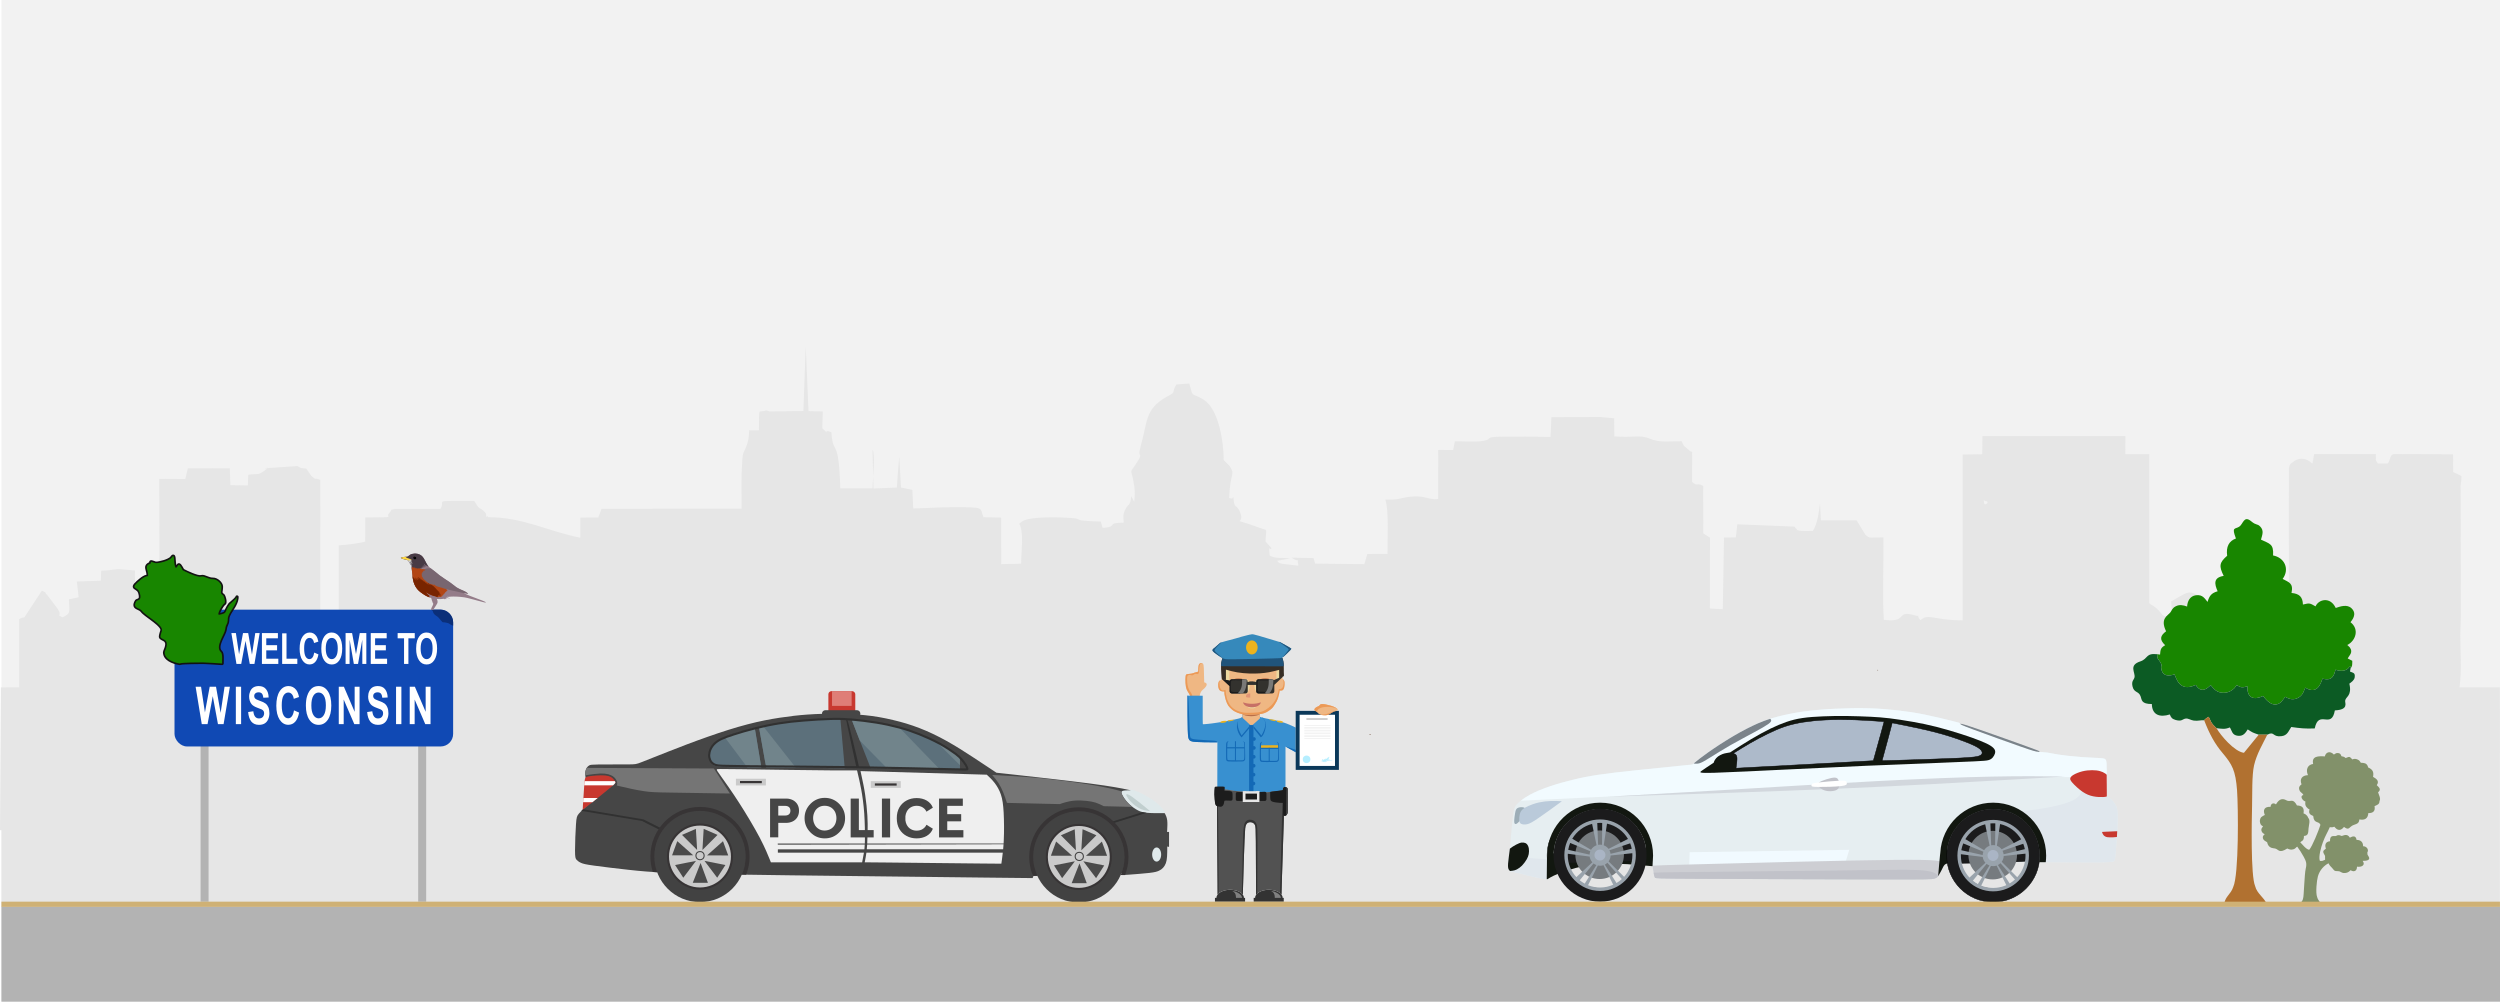 <?xml version="1.0" encoding="UTF-8"?>
<!DOCTYPE svg PUBLIC "-//W3C//DTD SVG 1.1//EN" "http://www.w3.org/Graphics/SVG/1.1/DTD/svg11.dtd">
<!-- Creator: CorelDRAW X8 -->
<svg xmlns="http://www.w3.org/2000/svg" xml:space="preserve" width="4882px" height="1956px" version="1.1" style="shape-rendering:geometricPrecision; text-rendering:geometricPrecision; image-rendering:optimizeQuality; fill-rule:evenodd; clip-rule:evenodd"
viewBox="0 0 48794 19549"
 xmlns:xlink="http://www.w3.org/1999/xlink">
 <defs>
  <style type="text/css">
   <![CDATA[
    .str0 {stroke:#373435;stroke-width:41.635}
    .str2 {stroke:#313131;stroke-width:41.635}
    .str6 {stroke:black;stroke-width:20.823}
    .str1 {stroke:#424242;stroke-width:20.823}
    .str3 {stroke:black;stroke-width:8.995}
    .str4 {stroke:#B5EEFF;stroke-width:8.995}
    .str5 {stroke:#E6E6E6;stroke-width:8.995}
    .fil17 {fill:none}
    .fil13 {fill:#373435}
    .fil20 {fill:#EFB783}
    .fil72 {fill:black}
    .fil65 {fill:#0B2F79}
    .fil35 {fill:#0B3859}
    .fil73 {fill:#0C5B24}
    .fil61 {fill:#1049B4}
    .fil62 {fill:#121212}
    .fil47 {fill:#121710}
    .fil23 {fill:#1369B6}
    .fil63 {fill:#188600}
    .fil54 {fill:#1B1B1C}
    .fil31 {fill:#1C1C1C}
    .fil27 {fill:#20547B}
    .fil7 {fill:#313131}
    .fil30 {fill:#33322E}
    .fil36 {fill:#333333}
    .fil26 {fill:#362D24}
    .fil28 {fill:#3689BB}
    .fil22 {fill:#3890D0}
    .fil10 {fill:#424242}
    .fil6 {fill:#464646}
    .fil67 {fill:#483B45}
    .fil14 {fill:#4A4A4A}
    .fil40 {fill:#4D4D4D}
    .fil39 {fill:#525252}
    .fil15 {fill:#5C707B}
    .fil16 {fill:#71848B}
    .fil8 {fill:#757575}
    .fil55 {fill:#767B7F}
    .fil70 {fill:#782400}
    .fil68 {fill:#786670}
    .fil32 {fill:#797977}
    .fil49 {fill:#7A838A}
    .fil41 {fill:gray}
    .fil75 {fill:#82916A}
    .fil66 {fill:#947C89}
    .fil56 {fill:#99A3AC}
    .fil50 {fill:#9CADB7}
    .fil57 {fill:#AAB5C5}
    .fil53 {fill:#ADBACA}
    .fil74 {fill:#B17130}
    .fil69 {fill:#B24615}
    .fil60 {fill:#B3B3B3}
    .fil38 {fill:#B5EEFF}
    .fil24 {fill:#B96F48}
    .fil52 {fill:#BACADA}
    .fil46 {fill:#C1C2C9}
    .fil18 {fill:#C1CFCF}
    .fil33 {fill:#C77066}
    .fil4 {fill:#C8382F}
    .fil11 {fill:#CACACA}
    .fil37 {fill:#CCCCCC}
    .fil45 {fill:#CDCED3}
    .fil76 {fill:#CFB175}
    .fil51 {fill:#D2D7DD}
    .fil5 {fill:#DF7E77}
    .fil3 {fill:#DFE9EB}
    .fil34 {fill:#E09474}
    .fil44 {fill:#E0E7ED}
    .fil1 {fill:#E6E6E6}
    .fil42 {fill:#E6EEF1}
    .fil21 {fill:#EC9956}
    .fil29 {fill:#ECB31E}
    .fil25 {fill:#EDD89F}
    .fil12 {fill:#EFEFEF}
    .fil43 {fill:#F1FAFF}
    .fil0 {fill:#F2F2F2}
    .fil48 {fill:#F2FBFF}
    .fil71 {fill:#FFD941}
    .fil9 {fill:white}
    .fil58 {fill:white}
    .fil19 {fill:#464646;fill-rule:nonzero}
    .fil2 {fill:#492107;fill-rule:nonzero}
    .fil64 {fill:white;fill-rule:nonzero}
    .fil59 {fill:#B3B3B3}
   ]]>
  </style>
   <mask id="id0">
  <linearGradient id="id1" gradientUnits="userSpaceOnUse" x1="25631.7" y1="16052.2" x2="30457.4" y2="16052.2">
   <stop offset="0" style="stop-opacity:0; stop-color:white"/>
   <stop offset="1" style="stop-opacity:1; stop-color:white"/>
  </linearGradient>
    <rect style="fill:url(#id1)" x="25621" y="14740" width="4847" height="2624"/>
   </mask>
 </defs>
 <g id="Слой_x0020_1">
  <rect class="fil0" x="29" width="48765" height="19549"/>
  <path class="fil1" d="M48791 15245l1 -1832 -788 2c48,-359 14,-693 15,-1020 1,-153 15,-347 11,-500l-4 -2315c-12,-171 16,-109 15,-290l-161 -78 -2 -346 -1159 -4c-81,20 -65,123 -116,184l-194 -1c-54,-85 -34,-54 -37,-182l-1205 0 -34 185c-102,-94 -240,-144 -385,-27 -66,54 -50,29 -74,113l-1 3000c-198,22 -240,171 -448,236 4,-516 44,-255 -220,-445 -212,-152 -121,-52 -267,-112l-112 -1019c-84,98 -110,360 -129,482 -30,196 -14,367 -49,561 -293,6 -142,90 -339,198l-17 -289c-390,-253 -323,-230 -717,-8l21 288c-239,27 -152,-33 -333,-176 -61,-48 -45,-21 -114,-76l0 -2909 -468 0 2 -353 -2791 0 -3 353 -382 6 0 3236c-585,0 -659,-145 -827,-2 -105,-136 36,-56 -120,-99 -373,-102 -107,152 -591,91 -33,-365 -1,-1181 -10,-1609 -264,0 -264,28 -351,-51l-171 -281 -698 -1 -17 -334c-20,151 -42,386 -139,541 -52,0 -220,6 -260,-5 -133,-38 3,23 -66,-38 -8,-7 -26,-34 -32,-41l-1117 -45 -29 255 -231 3 -23 1399 -252 -14 1 -1383 -130 -83 -2 -926c-137,-75 -95,23 -217,-78l1 -582c-11,-6 -27,-20 -31,-12l-129 -111c-6,-8 -11,-20 -16,-28l-29 -62c-230,-1 -431,33 -622,-50 -182,-80 -319,-15 -691,-44l-4 -353 -281 -26 -944 5 -16 384c-320,-6 -656,-7 -977,-4 -355,3 -108,56 -385,88 -130,15 -361,-1 -506,3l-33 169 -292 -2 -1 958c-225,29 -267,-121 -744,-8 -113,26 -166,20 -288,19 74,198 40,784 44,1061l-394 1 -59 199 -960 -11 -31 -108 -430 -8c179,118 98,-38 134,157l-322 -39c-84,-18 -48,-17 -90,-57l248 -46c-161,-21 -279,10 -396,-56 -22,-252 -3,-77 37,-145l-117 -127c4,-285 60,-204 -110,-267 -672,-248 -260,-9 -392,-318 -66,-154 -109,-41 -125,-269 -105,-36 94,9 -25,8 -8,0 0,15 -59,-8 25,-539 120,-430 19,-606 -3,-4 -8,-14 -11,-18l-114 -114c-1,-343 -92,-999 -400,-1184 -249,-149 -187,-8 -272,-310l-253 20c-111,186 22,124 -185,238 -433,239 -373,487 -510,961 -87,299 100,65 -128,403 -85,126 -60,46 -14,284 32,166 32,235 15,403l-57 -110c-27,220 -52,123 -122,270 -45,95 -31,138 -26,247 -367,1 -92,82 -408,102 -4,-6 -9,-26 -10,-21l-29 -103c-616,-16 -304,-50 -581,-70 -199,-15 -788,-34 -941,61 -53,33 -50,35 -69,51 95,172 36,557 36,781l-389 8 -1 -908 -345 -8c-80,-189 56,-198 -622,-195 -254,1 -546,22 -749,24l-17 -362 -222 -46 -34 -604 -48 605 -455 18 -19 -760c62,106 1,584 2,757l-631 0c-3,-187 -21,-571 -71,-716 -37,-107 -86,-114 -102,-379 -219,-87 37,119 -178,-78l10 -328 -279 -6 -54 -1273 -46 1271 -660 8 -64 -21c-169,64 -135,-104 -143,388l-191 1c-5,139 -17,229 -64,334 -67,149 -61,109 -76,344 -18,283 -5,569 -9,853l-2732 1 -64 170 -351 2 0 393c-633,-125 -1117,-402 -1798,-401 -7,-7 -12,-31 -14,-25 -27,67 -24,-41 -30,-49 -81,-101 -104,-73 -161,-137l-67 -106c-863,6 -542,-32 -660,154l-893 2c-114,25 -43,19 -95,67 -124,115 202,89 -479,99l-1 472c-81,26 -412,71 -516,72l0 1401 -362 6 1 -2683c-132,-55 -60,20 -173,-77l-101 -144c-128,-17 -87,4 -168,-50l-590 40c-186,82 144,-96 -61,53 -133,96 -131,49 -312,77l-9 208 -341 -5 -11 -330 -819 2 -50 208 -507 -3c0,475 0,948 3,1422 3,333 -24,196 -67,267 -66,108 -56,129 -53,311 3,231 -2,462 4,693 -265,-28 -160,-325 -171,-614l-190 -49 -1 -242 -295 -25c-126,-4 -167,27 -364,29l-7 196 -468 15 35 308 -190 40c6,232 51,273 -125,351 -161,-78 55,13 -149,-239l-152 -199c-80,-84 20,-19 -102,-82l-338 516c-37,21 -25,-8 -106,41l0 1329 -356 2 -17 2787 29 0 0 3346 48762 0 0 -4304zm-10069 -5451c0,-81 -16,-15 42,-12 84,5 -43,127 -42,12z"/>
  <path class="fil2" d="M26729 14339c9,0 18,1 27,1 -6,-13 -31,-17 -27,-1z"/>
  <path class="fil2" d="M36636 13082c8,0 16,0 24,0 -8,-9 -23,-13 -24,0z"/>
  <g id="_2997297744048">
   <path class="fil3" d="M22423 15879c49,2 131,5 187,3 57,-2 88,-8 106,-15 18,-8 23,-17 14,-33 -8,-16 -29,-40 -58,-70 -28,-31 -66,-69 -104,-100 -38,-32 -77,-57 -116,-81 -39,-25 -79,-48 -116,-69 -37,-20 -72,-38 -106,-53 -35,-15 -69,-27 -94,-35 -24,-8 -38,-11 -57,-13 -18,-1 -40,-1 -68,-1 -27,0 -60,1 -85,5 -24,3 -39,10 -50,18 -11,8 -18,18 -19,35 0,17 6,41 24,71 17,30 47,65 82,100 34,34 73,68 117,102 44,34 93,69 138,91 45,22 86,31 114,37 28,5 43,6 91,8z"/>
   <rect class="fil4" x="16168" y="13489" width="525" height="561" rx="62" ry="59"/>
   <polygon class="fil5" points="16239,13489 16622,13489 16622,13777 16239,13777 "/>
   <path class="fil6" d="M11448 15211c-16,-13 -22,-40 -24,-69 -3,-30 -3,-61 2,-89 6,-28 16,-53 29,-72 13,-20 29,-34 48,-44 18,-10 41,-15 190,-17 149,-2 424,0 568,-1 144,-1 156,-3 256,-42 100,-39 289,-115 521,-206 232,-91 508,-198 780,-293 272,-96 540,-181 775,-242 234,-61 434,-99 624,-128 190,-29 370,-50 544,-62 94,-7 187,-11 282,-14 0,-1 0,-3 0,-5l0 0c0,-36 29,-66 66,-66l617 0c36,0 66,30 66,66l0 0c0,8 -1,16 -4,23 30,2 60,5 90,8 194,19 375,52 550,94 176,41 347,92 520,159 173,67 348,150 527,250 178,99 359,215 521,321 163,106 308,203 380,251 72,48 72,48 72,48 0,0 0,0 0,0 0,0 0,0 348,38 347,39 1042,116 1479,173 437,57 617,95 707,114 90,19 90,19 90,19 0,0 0,0 -31,0 -31,0 -92,0 -124,9 -33,10 -37,30 -18,71 18,41 58,103 108,157 50,54 110,100 165,133 55,34 104,56 196,67 93,10 228,9 296,8 67,0 67,0 67,0 0,0 0,0 0,0 0,0 0,0 11,19 10,20 31,59 39,120 8,61 2,144 0,186 -3,42 -3,42 -3,42 0,0 0,0 7,0 6,0 19,0 26,0 6,0 6,0 6,0 0,0 0,0 0,48 0,49 0,147 0,196 0,48 0,48 0,48 0,0 0,0 0,0 0,0 0,0 -6,-1 -5,-1 -17,-4 -23,-5 -6,-1 -6,-1 -6,-1 0,0 0,0 0,0 0,0 0,0 0,35 0,35 0,105 -4,160 -4,56 -11,96 -24,131 -13,35 -32,65 -54,89 -22,24 -48,43 -82,58 -34,16 -75,29 -187,42 -111,13 -292,26 -382,33 -91,6 -91,6 -91,6 0,0 0,0 -13,-6 -14,-7 -41,-20 -55,-27 -14,-6 -14,-6 -14,-6 0,0 0,0 -10,1 -10,0 -31,2 -42,2 -10,1 -10,1 -284,10 -274,9 -822,27 -1096,36 -274,10 -274,10 -274,10 0,0 0,0 -2,7 -3,7 -8,21 -11,28 -2,7 -2,7 -2,7 0,0 0,0 -934,-10 -934,-10 -2801,-31 -3772,-44 -971,-12 -1045,-16 -1082,-18 -37,-2 -37,-2 -279,-6 -242,-5 -726,-14 -1059,-27 -332,-13 -513,-30 -746,-55 -233,-26 -518,-59 -685,-83 -168,-23 -217,-36 -257,-54 -40,-17 -69,-40 -89,-62 -20,-23 -29,-47 -29,-181 0,-134 9,-378 19,-513 9,-135 18,-159 56,-205 39,-45 106,-112 208,-203 103,-91 239,-207 314,-280 75,-74 88,-105 87,-131 0,-25 -15,-44 -47,-59 -31,-14 -81,-23 -141,-20 -60,3 -130,19 -179,27 -49,9 -76,10 -92,-3z"/>
   <path class="fil7" d="M22297 15850c21,5 44,9 71,12l13 1 0 0 -687 215 0 -39 603 -189z"/>
   <path class="fil7" d="M11347 15827c10,-10 21,-21 33,-33l1179 198 356 179 -20 36 -367 -184 -1181 -196z"/>
   <path class="fil8" d="M21895 15446c-11,12 -9,30 4,59 18,41 58,103 108,157 27,29 56,55 85,78l8 8c0,0 0,0 -93,-2 -92,-2 -277,-7 -370,-9 -93,-2 -93,-2 -93,-2 0,0 0,0 -26,-13 -26,-13 -79,-39 -134,-57 -54,-17 -110,-27 -179,-34 -68,-7 -149,-12 -222,-6 -73,5 -138,20 -187,33 -49,13 -82,25 -98,31 -17,5 -17,5 -17,5 0,0 0,0 -171,-4 -172,-4 -514,-12 -686,-16 -171,-4 -171,-4 -171,-4 0,0 0,0 0,0 0,0 0,0 -12,-35 -11,-35 -34,-106 -61,-171 -27,-66 -57,-127 -93,-183 -37,-56 -79,-106 -101,-131 -21,-25 -21,-25 -21,-25 0,0 0,0 66,3 66,4 197,11 344,20 148,9 311,19 480,35 170,16 347,36 517,58 170,22 334,45 487,70 153,25 295,51 413,78 94,21 172,43 223,57z"/>
   <path class="fil4" d="M11537 15145c56,-7 139,-12 201,-13 61,0 102,4 137,14 35,10 65,27 87,48 22,21 37,46 44,60 7,14 7,18 1,28 -6,10 -18,25 -54,57 -36,32 -98,80 -163,134 -66,53 -136,112 -195,158 -58,47 -105,82 -140,109 -36,27 -59,45 -71,54 -11,9 -11,9 -11,9 0,0 0,0 5,-97 6,-98 18,-293 26,-399 9,-106 14,-123 31,-136 17,-12 46,-20 102,-26z"/>
   <path class="fil9" d="M12001 15245c2,3 3,6 5,9 7,14 7,18 1,28 -5,8 -14,21 -40,45l-564 0 1 -20c2,-25 4,-46 6,-62l591 0zm-336 330c-24,20 -48,39 -70,56 -11,9 -22,18 -32,26l-182 0 5 -82 279 0z"/>
   <circle class="fil10" cx="13662" cy="16717" r="890"/>
   <circle class="fil11 str0" cx="13662" cy="16717" r="625"/>
   <path class="fil12" d="M16745 15111c14,60 40,165 64,297 24,131 46,288 59,468 12,180 15,381 13,512 -1,28 -1,53 -2,75l-1700 0 2 23 1697 -3c-2,37 -4,67 -7,93l-1689 0 0 66 1680 0c-10,62 -22,124 -29,156 -6,32 -6,32 -6,32 0,0 0,0 0,0 0,0 0,0 -297,0 -297,0 -890,0 -1187,0 -297,0 -297,0 -297,0 0,0 0,0 0,0 0,0 0,0 -28,-70 -28,-69 -84,-209 -188,-408 -105,-199 -259,-458 -402,-680 -143,-223 -276,-409 -351,-514 -74,-104 -91,-128 -86,-140 5,-11 32,-11 487,-5 455,7 1337,20 1784,23 446,3 457,-3 462,0 6,3 8,16 21,75zm77 63c16,75 44,200 64,338 21,138 36,289 43,408 7,119 7,206 5,313 -1,72 -4,153 -8,230l2662 0c1,-20 2,-41 3,-62 9,-175 6,-384 -2,-541 -9,-157 -23,-261 -54,-352 -30,-91 -77,-169 -126,-232 -49,-62 -99,-109 -125,-133 -25,-23 -25,-23 -25,-23 0,0 0,0 0,0 0,0 0,0 0,0 0,0 0,0 -411,-12 -410,-11 -1231,-35 -1642,-47 -411,-11 -411,-11 -411,-11 0,0 0,0 3,12 3,12 8,37 24,112zm103 1309c-2,30 -4,58 -7,85l0 8 2661 0c3,-31 5,-63 8,-98l-2662 5zm-15 159c-9,67 -19,119 -25,148 -8,40 -8,40 -8,40 0,0 0,0 0,0 0,0 0,0 445,4 444,5 1333,14 1777,19 445,4 445,4 445,4 0,0 0,0 0,0 0,0 0,0 10,-70 4,-34 11,-83 18,-145l-2662 0z"/>
   <rect class="fil11" x="14363" y="15199" width="586" height="131"/>
   <rect class="fil13" x="14443" y="15243" width="425.555" height="42.945"/>
   <rect class="fil11" x="16995" y="15246" width="586" height="131"/>
   <rect class="fil13" x="17075" y="15290" width="425.555" height="42.945"/>
   <polygon class="fil14" points="13521,17230 13817,17230 13674,16843 "/>
   <polygon class="fil14" points="13176,16883 13336,17131 13584,16802 "/>
   <polygon class="fil14" points="14158,16883 13998,17131 13750,16802 "/>
   <polygon class="fil14" points="14111,16418 14213,16696 13800,16695 "/>
   <polygon class="fil14" points="13219,16417 13117,16694 13530,16693 "/>
   <polygon class="fil14" points="14005,16295 13734,16177 13710,16589 "/>
   <polygon class="fil14" points="13311,16295 13582,16177 13606,16589 "/>
   <path class="fil15" d="M14120 14968c158,8 449,8 594,8 145,0 145,0 145,0 0,0 0,0 0,0 0,0 0,0 -22,-129 -21,-128 -64,-384 -85,-512 -22,-129 -22,-129 -22,-129 0,0 0,0 0,0 0,0 0,0 -75,21 -75,21 -224,63 -337,99 -112,35 -188,65 -250,98 -63,34 -112,70 -149,110 -36,39 -60,82 -71,128 -11,45 -9,94 2,139 12,44 34,86 59,115 25,28 52,44 211,52z"/>
   <path class="fil16" d="M14585 14975c49,1 93,1 129,1 145,0 145,0 145,0 0,0 0,0 0,0 0,0 0,0 -22,-129 -21,-128 -64,-384 -85,-512 -22,-129 -22,-129 -22,-129 0,0 0,0 0,0 0,0 0,0 -75,21 -75,21 -224,63 -337,99 -70,22 -126,42 -173,62l440 587z"/>
   <path class="fil15" d="M14846 14374c23,130 65,366 86,484 22,118 23,118 24,118 1,0 1,0 1,0 0,0 0,0 255,3 255,3 765,10 1020,13 255,3 255,3 255,3 0,0 0,0 0,0 0,0 0,0 -14,-163 -15,-164 -43,-490 -58,-654 -14,-163 -14,-163 -14,-163 0,0 0,0 0,0 0,0 0,0 -81,3 -82,4 -244,10 -416,21 -172,11 -353,27 -517,48 -164,21 -311,47 -404,65 -93,18 -132,28 -151,34 -20,5 -20,5 -20,5 0,0 0,0 3,13 2,13 7,39 31,170z"/>
   <path class="fil16" d="M14846 14374c23,130 65,366 86,484 22,118 23,118 24,118 1,0 1,0 1,0 0,0 0,0 255,3l320 4 -639 -812c-32,7 -50,12 -61,15 -20,5 -20,5 -20,5 0,0 0,0 3,13 2,13 7,39 31,170z"/>
   <path class="fil15" d="M16746 14363c61,156 155,394 202,513 46,119 46,119 46,119 0,0 0,0 0,0 0,0 0,0 0,0 0,0 0,0 291,4 290,4 870,12 1161,16 290,4 290,4 290,4 0,0 0,0 0,0 0,0 0,0 0,-37 0,-36 0,-109 -1,-148 -1,-38 -2,-42 -3,-44 0,-2 0,-2 0,-2 0,0 0,0 -33,-29 -34,-29 -100,-88 -202,-154 -102,-67 -240,-141 -398,-212 -158,-71 -337,-138 -487,-183 -150,-45 -273,-67 -396,-87 -123,-19 -246,-36 -345,-47 -98,-10 -171,-14 -207,-16 -37,-2 -37,-2 -22,35 14,37 43,111 104,268z"/>
   <path class="fil16" d="M18736 14934c0,-35 -1,-75 -1,-100 -1,-38 -2,-42 -3,-44 0,-2 0,-2 0,-2 0,0 0,0 -33,-29 -34,-29 -100,-88 -202,-154 -62,-40 -137,-83 -221,-127l460 456z"/>
   <path class="fil16" d="M16746 14363l35 90 536 546 1022 14 -796 -823c-120,-32 -223,-50 -327,-67 -123,-19 -246,-36 -345,-47 -98,-10 -171,-14 -207,-16 -37,-2 -37,-2 -22,35 14,37 43,111 104,268z"/>
   <path class="fil8" d="M13513 14997l-2062 -10c-11,19 -20,41 -25,66 -4,25 -5,52 -3,79 56,-9 124,-20 180,-26 88,-11 150,-12 200,-7 51,5 91,17 122,31 31,13 51,29 69,47 18,18 32,39 41,60 9,21 13,42 12,57 0,16 -6,26 -8,32l-3 5 93 21c92,22 277,65 423,87 147,23 255,26 531,30 275,5 719,11 941,15l222 3 -52 -81 -208 -326 -52 -81 -421 -2z"/>
   <path class="fil13" d="M13662 15749c-535,0 -968,433 -968,968 0,105 17,207 48,302 27,1 55,3 84,5 -35,-96 -54,-199 -54,-307 0,-492 398,-890 890,-890 492,0 890,398 890,890 0,125 -26,245 -73,353 23,0 51,1 84,2 43,-110 67,-230 67,-355 0,-535 -433,-968 -968,-968z"/>
   <circle class="fil10" cx="21056" cy="16725" r="890"/>
   <circle class="fil11 str0" cx="21056" cy="16725" r="625"/>
   <polygon class="fil14" points="20916,17238 21211,17238 21069,16851 "/>
   <polygon class="fil14" points="20571,16890 20730,17139 20979,16810 "/>
   <polygon class="fil14" points="21552,16891 21393,17139 21144,16810 "/>
   <polygon class="fil14" points="21506,16426 21608,16703 21195,16703 "/>
   <polygon class="fil14" points="20613,16424 20511,16701 20924,16701 "/>
   <polygon class="fil14" points="21399,16303 21129,16184 21105,16596 "/>
   <polygon class="fil14" points="20706,16303 20976,16185 21000,16597 "/>
   <path class="fil13" d="M21056 15756c-534,0 -968,434 -968,969 0,75 9,148 25,219 3,14 6,29 9,42 6,21 11,37 17,51 5,14 11,27 17,37 4,9 9,16 14,22l0 -1 76 -2c-6,-15 -15,-40 -25,-68 -11,-32 -23,-69 -32,-106 -5,-21 -9,-42 -13,-61 -6,-43 -10,-88 -10,-133 0,-492 399,-891 890,-891 492,0 891,399 891,891 0,125 -26,244 -73,353 22,0 50,1 84,1 43,-110 67,-229 67,-354 0,-535 -434,-969 -969,-969z"/>
   <circle class="fil17 str1" cx="13663" cy="16700" r="80"/>
   <circle class="fil17 str1" cx="21065" cy="16715" r="80"/>
   <path class="fil18" d="M21983 15507c-6,14 16,50 41,84 25,33 52,64 86,94 33,30 73,59 110,81 37,22 71,36 109,46 38,9 79,15 99,17 21,3 21,3 21,3 0,0 0,0 -66,-54 -65,-54 -196,-162 -278,-220 -82,-58 -116,-66 -122,-51z"/>
   <ellipse class="fil3" cx="22575" cy="16678" rx="88" ry="138"/>
   <path class="fil7" d="M16725 14789c-39,-164 -113,-477 -155,-635 -16,-58 -27,-95 -35,-119 -4,0 -7,-1 -12,-2 -4,-2 -8,-3 -12,-5 4,24 12,63 25,126 34,164 106,492 142,656 36,164 36,164 36,164 0,0 0,0 9,1 9,1 27,2 36,3 9,0 9,0 9,0 0,0 0,0 -1,-6 -1,-7 -4,-20 -42,-183z"/>
   <path class="fil17 str2" d="M16656 14973c-791,-11 -1659,-14 -2120,-19 -460,-5 -514,-10 -552,-20 -39,-9 -62,-24 -81,-41 -19,-16 -33,-36 -44,-63 -11,-26 -19,-60 -18,-97 2,-37 12,-78 30,-116 18,-38 44,-75 79,-107 34,-33 77,-62 135,-89 57,-27 129,-53 239,-88 111,-36 260,-80 415,-119 155,-39 315,-73 469,-97 155,-25 303,-41 479,-55 175,-14 378,-27 536,-31 159,-4 272,1 412,13 140,13 306,32 466,58 159,26 311,59 449,96 137,37 259,79 391,131 132,53 274,117 401,186 127,70 239,146 307,196 67,51 91,77 119,110 28,33 60,74 81,108 21,35 30,63 33,78 2,14 -2,14 -361,5 -359,-9 -1074,-27 -1865,-39z"/>
   <path class="fil19" d="M15351 15586c41,0 81,10 120,28 38,19 68,46 90,81 22,35 34,77 34,127 0,51 -12,94 -34,129 -22,36 -52,63 -90,81 -39,18 -79,28 -120,28l-161 0 0 283 -160 0 0 -757 321 0zm-31 331c35,0 62,-8 80,-25 18,-16 27,-39 27,-70 0,-30 -9,-54 -27,-69 -18,-17 -45,-25 -80,-25l-130 0 0 189 130 0z"/>
   <path id="1" class="fil19" d="M16325 15968c0,-40 -8,-78 -24,-116 -17,-36 -43,-66 -76,-89 -35,-23 -77,-36 -128,-37 -50,0 -92,12 -125,35 -35,24 -60,54 -76,90 -17,36 -26,75 -26,117 0,42 9,81 26,116 16,37 41,67 76,90 33,24 75,36 125,36 51,-2 93,-14 128,-38 33,-23 59,-52 76,-89 16,-37 24,-75 24,-115zm-227 -396c109,0 203,39 280,116 77,78 116,171 116,280 0,109 -39,202 -116,279 -77,78 -171,116 -280,116 -109,0 -202,-38 -279,-116 -77,-77 -116,-170 -116,-279 0,-109 39,-202 116,-280 77,-77 170,-116 279,-116z"/>
   <polygon id="2" class="fil19" points="17052,16344 16603,16344 16603,15586 16763,15586 16763,16201 17052,16201 "/>
   <polygon id="3" class="fil19" points="17373,15586 17373,16344 17213,16344 17213,15586 "/>
   <path id="4" class="fil19" d="M17671 16008c4,34 13,64 27,91 20,37 46,65 80,84 33,19 70,29 112,29 45,0 85,-10 118,-31 34,-22 59,-49 74,-84l125 77c-22,60 -62,106 -119,140 -57,33 -123,49 -197,49 -71,0 -137,-15 -196,-47 -59,-31 -106,-76 -141,-135 -34,-59 -51,-129 -51,-212 0,-82 17,-152 51,-211 35,-59 82,-104 141,-135 59,-32 125,-47 196,-47 74,0 140,16 197,49 57,34 97,80 119,139l-125 78c-15,-35 -40,-63 -74,-84 -33,-21 -73,-31 -118,-31 -42,0 -79,10 -112,29 -34,19 -60,47 -80,84 -14,27 -23,57 -27,91 -1,21 -1,46 0,77z"/>
   <polygon id="5" class="fil19" points="18803,16344 18328,16344 18328,15586 18792,15586 18792,15728 18488,15728 18488,15890 18760,15890 18760,16030 18488,16030 18488,16202 18803,16202 "/>
  </g>
  <g id="_2997297739568">
   <path class="fil20" d="M23232 13598l178 0c2,-7 3,-13 5,-20 3,-14 7,-27 10,-39 8,-23 15,-39 28,-54 13,-15 30,-29 46,-43 15,-14 28,-28 38,-43 10,-15 17,-32 15,-45 -2,-13 -14,-24 -24,-29 -9,-5 -17,-5 -21,-5 -4,0 -4,0 -5,-55 -1,-54 -3,-164 -6,-225 -3,-61 -8,-74 -15,-83 -7,-9 -17,-13 -28,-15 -11,-1 -22,1 -33,7 -11,6 -21,16 -26,43 -5,27 -6,72 -6,95 0,22 0,22 -14,25 -14,4 -41,10 -60,17 -19,6 -30,13 -53,17 -24,5 -59,7 -81,10 -23,3 -34,6 -39,39 -5,32 -5,93 -2,141 3,49 10,85 20,113 10,28 24,49 36,68 12,19 22,36 29,54 1,2 2,4 2,6 3,7 4,14 6,21z"/>
   <path class="fil21" d="M23232 13598l45 0c-3,-13 -7,-28 -12,-40 -5,-12 -10,-22 -16,-32 -7,-10 -14,-20 -22,-33 -9,-13 -18,-29 -27,-50 -9,-21 -17,-48 -22,-78 -5,-30 -7,-64 -8,-92 0,-28 0,-50 3,-65 3,-15 9,-23 18,-28 10,-5 23,-8 35,-7 11,1 21,5 30,7 9,2 18,1 27,-3 8,-4 18,-12 27,-17 9,-6 18,-9 29,-8 11,0 23,5 33,4 10,0 17,-6 22,-14 5,-8 6,-17 8,-36 1,-18 3,-46 5,-69 2,-23 5,-41 9,-55 5,-13 10,-21 18,-26 7,-5 16,-7 27,-6 5,0 10,1 15,2 -6,-5 -14,-9 -23,-10 -11,-1 -22,1 -33,7 -11,6 -21,16 -26,43 -5,27 -6,72 -6,95 0,22 0,22 -14,25 -14,4 -41,10 -60,17 -19,6 -30,13 -53,17 -24,5 -59,7 -81,10 -23,3 -34,6 -39,39 -5,32 -5,93 -2,141 3,49 10,85 20,113 10,28 24,49 36,68 12,19 22,36 29,54 1,2 2,4 2,6 3,7 4,14 6,21z"/>
   <path class="fil22" d="M23177 13577l0 130c0,131 0,393 5,538 4,144 13,172 29,193 15,22 36,36 129,43 93,7 257,7 339,7l82 0 -1 147 -1 591 0 137 101 0c28,0 28,0 29,12 0,6 0,15 0,30 20,3 43,7 68,12 63,11 141,23 251,33 15,1 32,3 48,4l0 -12 63 0c7,28 19,53 36,65 25,18 63,6 93,-6 30,-13 51,-25 69,-52 1,-2 3,-5 4,-7l59 0 0 17c1,0 2,0 2,0l106 0c7,0 14,3 19,7 33,-2 66,-4 98,-6 2,-8 12,-7 46,-7l34 1c33,-4 62,-7 85,-11 24,-3 42,-7 56,-9 9,-5 17,-9 23,-12 1,-56 3,-56 15,-56 6,0 16,-1 25,0 1,-15 1,-47 1,-129l0 -533 0 -134 43 24 156 88 0 -482c-30,-15 -72,-34 -109,-50 -43,-19 -80,-33 -119,-46 -39,-13 -79,-25 -121,-35 -41,-10 -84,-18 -123,-26 -40,-7 -76,-14 -104,-20 -29,-6 -50,-10 -76,-18 -4,-1 -8,-2 -13,-3 -11,-4 -22,-7 -33,-11l0 -5 0 -49c-1,0 -2,0 -3,0 -4,4 -9,7 -13,9 -16,10 -30,16 -49,20 -20,5 -45,9 -71,11 -25,2 -51,2 -77,-1 -26,-2 -52,-6 -72,-11 -19,-6 -31,-12 -41,-17 -5,-3 -9,-5 -13,-8 0,0 -1,0 -1,0l0 50c-5,3 -11,5 -16,8 -8,4 -16,10 -24,16 -30,9 -66,19 -128,32 -83,18 -214,41 -309,56 -95,15 -156,22 -195,26 -40,4 -59,6 -72,6 -14,1 -21,1 -26,1 -5,0 -6,0 -7,-93 0,-93 0,-278 0,-371l0 -92 -50 -1 -9 0 -188 -1 -1 0 -49 0z"/>
   <path class="fil23" d="M25092 14571l41 23 156 88 0 -48 -15 -5c-37,-12 -110,-37 -146,-49 -37,-13 -37,-13 -37,-13l1 4z"/>
   <path class="fil23" d="M23177 13577l0 130c0,131 0,393 5,538 4,144 13,172 29,193 15,22 36,36 129,43 93,7 257,7 339,7l80 0c-2,-14 -8,-18 -15,-22 -8,-4 -19,-7 -43,-10 -24,-2 -63,-4 -123,-7 -61,-4 -144,-9 -201,-14 -56,-5 -86,-9 -105,-15 -20,-6 -29,-14 -36,-24 -7,-10 -11,-22 -17,-156 -6,-134 -13,-390 -19,-522 -5,-106 -9,-132 -14,-141l-9 0z"/>
   <polygon class="fil20" points="24251,13914 24591,13914 24591,14021 24448,14149 24401,14149 24251,14010 "/>
   <path class="fil24" d="M24227 13916c-2,3 7,11 15,17 8,6 14,10 23,15 10,5 22,11 41,17 20,5 46,9 72,11 26,3 52,3 77,1 26,-2 51,-6 71,-11 19,-4 33,-10 49,-20 16,-10 34,-24 43,-32 8,-7 8,-7 8,-7 0,0 0,0 -8,2 -8,1 -25,5 -56,9 -32,4 -80,8 -124,9 -45,0 -87,-4 -117,-6 -30,-2 -48,-4 -63,-5 -16,-2 -29,-3 -31,0z"/>
   <path class="fil20" d="M23851 13185c-3,23 -9,56 -11,72 -3,16 -3,16 -3,16 0,0 0,0 -2,0 -2,0 -6,0 -12,2 -7,2 -14,5 -22,13 -8,7 -15,18 -19,35 -5,16 -6,38 -5,57 0,19 3,35 7,49 4,15 10,28 17,37 8,10 18,16 28,20 10,5 20,7 31,8 12,1 25,1 31,1 6,0 6,0 6,0 0,0 0,0 1,24l0 21c2,15 5,32 8,49 5,26 11,49 18,72 7,23 15,45 24,64 9,19 18,35 27,49 10,14 20,26 33,39 13,14 29,29 45,41 15,13 30,22 48,32 17,9 37,19 58,27 22,9 46,16 68,22 22,5 42,8 62,10 19,2 38,3 63,3 25,1 56,1 89,0 33,-1 67,-3 100,-6 33,-2 64,-6 93,-12 29,-7 56,-16 81,-29 26,-13 49,-29 69,-44 20,-14 36,-27 51,-44 15,-17 28,-37 42,-58 13,-21 27,-42 39,-66 11,-23 22,-49 30,-75 8,-25 14,-50 19,-73 5,-23 8,-45 9,-56 2,-10 2,-10 2,-10 0,0 0,0 2,0 2,1 6,2 14,3 7,0 18,0 31,-4 2,-1 4,-1 7,-2 4,-2 8,-5 11,-8 11,-10 18,-25 22,-44 5,-20 7,-43 8,-65 1,-22 0,-42 -4,-58 -5,-16 -13,-28 -20,-34 -6,-7 -11,-9 -13,-10 -2,0 -2,0 -2,-15 -1,-15 -2,-45 -2,-60 -1,-15 -1,-15 -2,-35 0,-21 -2,-61 -8,-91 -5,-29 -14,-48 -51,-64 -37,-17 -102,-30 -208,-36 -106,-7 -253,-8 -373,-6 -120,2 -215,7 -285,15 -71,7 -118,17 -150,33 -32,15 -49,35 -63,59 -13,24 -22,51 -28,72 -6,21 -7,36 -11,60z"/>
   <path class="fil21" d="M23818 13277c-5,2 -11,5 -17,11 -8,7 -15,18 -19,35 -5,16 -6,38 -5,57 0,19 3,35 7,49 4,15 10,28 17,37 8,10 18,16 28,20 10,5 20,7 31,8 12,1 25,1 31,1 6,0 6,0 6,0 0,0 0,0 1,24l0 21c2,15 5,32 8,49 5,26 11,49 18,72 7,23 15,45 24,64 9,19 18,35 27,49 10,14 20,26 33,39 13,14 29,29 45,41 15,13 30,22 48,32 17,9 37,19 58,27 22,9 46,16 68,22 22,5 42,8 62,10 19,2 38,3 63,3 25,1 56,1 89,0 33,-1 67,-3 100,-6 33,-2 64,-6 93,-12 29,-7 56,-16 81,-29 26,-13 49,-29 69,-44 20,-14 36,-27 51,-44 15,-17 28,-37 42,-58 13,-21 27,-42 39,-66 11,-23 22,-49 30,-75 8,-25 14,-50 19,-73 5,-23 8,-45 9,-56 2,-10 2,-10 2,-10 0,0 0,0 2,0 2,1 6,2 14,3 7,0 18,0 31,-4 2,-1 4,-1 7,-2 4,-2 8,-5 11,-8 11,-10 18,-25 22,-44 5,-20 7,-43 8,-65 1,-22 0,-42 -4,-58 -5,-16 -13,-28 -20,-34 -2,-3 -4,-4 -6,-6 2,9 5,20 8,32 2,15 4,32 3,50 -1,18 -5,39 -10,56 -6,17 -13,30 -23,39 -11,9 -24,13 -34,15 -10,2 -18,2 -22,1 -4,0 -4,0 -4,0 0,0 0,0 -1,7 -2,6 -4,19 -8,39 -4,19 -10,45 -19,72 -8,27 -19,54 -31,78 -12,23 -24,43 -39,63 -14,21 -32,41 -50,59 -18,18 -36,34 -55,48 -18,14 -36,27 -56,39 -20,12 -43,23 -68,31 -25,8 -51,14 -80,18 -29,3 -61,5 -96,6 -34,2 -71,3 -103,2 -32,0 -59,-1 -87,-6 -28,-5 -59,-13 -86,-22 -27,-10 -51,-21 -72,-33 -22,-13 -41,-27 -57,-42 -17,-15 -31,-30 -44,-49 -13,-19 -25,-41 -35,-64 -11,-22 -19,-44 -27,-69 -7,-25 -13,-52 -17,-80 -4,-27 -7,-56 -8,-70 -1,-14 -1,-14 -1,-14 0,0 0,0 -8,3 -8,3 -24,9 -37,10 -13,1 -23,-2 -32,-9 -9,-7 -17,-19 -23,-31 -6,-13 -11,-27 -14,-45 -3,-18 -4,-38 -4,-56 1,-18 4,-34 8,-44 3,-6 6,-10 9,-14z"/>
   <path class="fil25" d="M24343 13787c4,4 9,9 14,14 5,4 10,8 15,12 6,3 12,5 19,7 8,2 17,4 26,4 10,1 19,1 29,1 10,-1 21,-1 30,-3 8,-1 13,-4 18,-7 4,-3 8,-6 12,-11 4,-4 7,-11 9,-14 1,-3 1,-3 -15,-4 -15,-1 -47,-3 -78,-5 -31,-2 -62,-5 -75,-4 -13,1 -8,5 -4,10z"/>
   <path class="fil25" d="M24590 13533c-8,1 -18,1 -26,1 -8,-1 -15,-2 -21,-5 -5,-2 -9,-6 -13,-10 -4,-4 -8,-9 -13,-16 -4,-7 -10,-17 -15,-30 -6,-13 -11,-28 -14,-44 -4,-15 -6,-31 -7,-43 -1,-12 -1,-21 0,-30 1,-10 2,-21 6,-31 3,-11 10,-21 16,-29 6,-9 12,-16 19,-21 8,-5 16,-9 22,-11 6,-2 10,-3 17,-1 6,2 15,7 29,29 14,22 33,61 42,97 10,37 10,70 6,92 -4,23 -13,33 -19,40 -6,6 -9,8 -13,9 -4,2 -9,3 -16,3z"/>
   <path class="fil25" d="M24322 13528c9,-1 17,-4 24,-11 7,-7 14,-18 21,-33 7,-14 15,-32 20,-50 5,-18 5,-35 5,-53 0,-17 0,-34 -2,-48 -2,-13 -5,-24 -10,-33 -4,-9 -11,-18 -17,-24 -7,-6 -13,-10 -21,-13 -7,-3 -15,-4 -28,-4 -13,0 -31,1 -46,5 -16,3 -28,9 -38,30 -11,20 -20,55 -18,88 3,33 17,65 32,89 15,25 31,42 44,51 13,8 24,8 34,6z"/>
   <path class="fil25" d="M23994 13111c0,46 0,128 0,170 0,41 0,41 -9,38 -9,-4 -27,-11 -42,-21 -16,-9 -29,-20 -40,-49 -11,-28 -18,-74 -18,-113 1,-40 11,-73 26,-89 16,-17 37,-16 52,-13 15,3 23,8 28,15 4,7 3,16 3,62z"/>
   <path class="fil25" d="M24913 13243c0,-43 0,-120 0,-159 0,-39 0,-39 16,-39 15,0 46,0 63,11 17,11 20,33 21,57 1,24 0,51 -4,72 -4,22 -11,37 -27,56 -16,19 -41,40 -54,47 -13,6 -14,-2 -15,-45z"/>
   <path class="fil26" d="M24091 12867c-180,2 -197,-2 -228,-22 -2,0 -3,0 -4,-1 -7,21 -17,57 -22,85 -2,14 -4,26 -4,36l0 0 0 0c-1,5 -1,11 -1,22 0,16 -1,42 0,72 1,31 3,66 5,91 1,20 2,34 4,45 1,7 2,13 2,19 1,10 2,17 3,22 1,5 2,8 2,11 1,4 1,4 14,7l52 13 11 3 -1 -2 3 1 0 -32 0 -134 0 -33 35 9c35,10 105,30 182,43 78,13 164,21 240,23 76,3 143,1 206,-3 63,-5 123,-11 185,-23 62,-12 127,-29 159,-37l32 -8 0 29 0 117 0 29 16 -10 34 -22 28 -18 16 -10 -1 -24c0,-12 -1,-30 -2,-50l0 -6c0,-17 0,-38 0,-58 0,-20 0,-40 -1,-57 0,-2 0,-4 0,-6 0,-16 -2,-49 -8,-80 -5,-27 -13,-53 -23,-75 -23,14 -56,14 -201,18 -183,5 -546,14 -733,16z"/>
   <path class="fil27" d="M24983 12780c11,1 25,18 37,42 12,24 23,54 28,86 6,31 8,64 8,80 1,17 1,17 -71,17 -71,0 -214,0 -418,-1 -204,0 -469,-1 -602,-1 -132,0 -132,0 -132,-11 -1,-11 -1,-32 4,-63 6,-31 17,-70 23,-90 6,-20 6,-20 106,-22 99,-3 298,-8 480,-11 181,-2 345,-1 432,-8 86,-6 94,-20 105,-18z"/>
   <ellipse class="fil24" cx="24693" cy="13268" rx="94" ry="31"/>
   <path class="fil28" d="M25027 12832c12,-4 20,-11 31,-21 31,-29 93,-86 123,-119 4,-3 7,-7 9,-10 11,-12 13,-15 13,-18 0,-5 -3,-9 -39,-30 -36,-22 -106,-61 -141,-80 -35,-20 -35,-20 -35,-20 0,0 0,0 -82,-25 -82,-24 -245,-74 -338,-101 -92,-26 -113,-30 -133,-29 -11,0 -22,2 -46,8 -15,3 -31,7 -51,12 -56,14 -135,35 -216,60l-205 55c-92,24 -92,24 -120,48 -21,19 -59,52 -88,78 -24,16 -35,27 -40,37 -8,8 -8,12 -3,17 1,11 11,24 37,45 34,27 95,68 126,88 17,12 25,16 34,18 31,20 48,24 228,22 187,-2 550,-11 733,-16 148,-4 180,-4 203,-19z"/>
   <path class="fil27" d="M25031 12830c10,-4 17,-10 27,-19 31,-29 93,-86 123,-119 4,-3 7,-7 9,-10 11,-12 13,-15 13,-18 0,-5 -3,-9 -39,-30 -36,-22 -106,-61 -141,-80 -35,-20 -35,-20 -35,-20l-31 -10c47,33 116,82 154,110 45,33 45,39 38,51 -8,12 -24,32 -45,58 -22,26 -50,59 -64,76 -4,5 -7,9 -9,11z"/>
   <path class="fil27" d="M23850 12532c-28,9 -34,14 -53,30 -21,19 -59,52 -88,78 -24,16 -35,27 -40,37 -8,8 -8,12 -3,17 1,11 11,24 37,45 34,27 95,68 126,88 17,11 24,16 32,18 -3,-3 -7,-6 -12,-10 -28,-24 -85,-73 -114,-100 -29,-28 -31,-36 -30,-43 0,-8 2,-16 22,-40 19,-23 56,-61 79,-83 22,-22 30,-28 43,-36l1 -1z"/>
   <ellipse class="fil24" cx="24173" cy="13270" rx="94" ry="31"/>
   <ellipse class="fil29" cx="24433" cy="12636" rx="113" ry="137"/>
   <path class="fil30" d="M24830 13259l-269 0c-11,0 -22,5 -30,13l0 0c-3,3 -4,6 -6,10 -1,4 -3,8 -3,13 -1,5 -1,11 -1,14 0,3 0,3 0,3 0,0 0,0 -5,-2 -5,-1 -16,-4 -28,-6 -13,-3 -29,-5 -44,-6 -15,-1 -30,-1 -43,1 -13,1 -23,4 -31,7 -8,3 -14,5 -17,7 -3,1 -3,1 -3,1 0,0 0,0 0,-6 0,-5 0,-16 -2,-24 -1,-2 -1,-4 -2,-5 -7,-12 -21,-20 -36,-20l-268 0c-18,0 -33,11 -40,27l-153 -35 150 139 1 0 0 102c0,23 19,42 42,42l268 0c24,0 43,-19 43,-42l0 -124 166 0 0 124c0,23 19,42 42,42l269 0c23,0 42,-19 42,-42l0 -125 188 -179 -198 86c-8,-9 -19,-15 -32,-15z"/>
   <path class="fil31" d="M24825 13259l-264 0c-11,0 -22,5 -30,13l0 0c-3,3 -4,6 -6,10 -1,4 -3,8 -3,13 -1,5 -1,11 -1,14 0,3 0,3 0,3l-1 0 0 14c0,11 -1,27 -1,42l0 0 0 124c0,23 19,42 42,42l145 0 1 -1c12,-8 16,-20 19,-26 2,-6 2,-6 -25,-5 -27,0 -81,0 -111,-2 -30,-2 -35,-7 -38,-14 -3,-7 -4,-16 -5,-41 0,-25 -1,-66 0,-95 1,-29 3,-46 7,-56 5,-9 11,-12 17,-13 6,-1 13,-1 43,-1 30,0 83,-1 117,0 35,0 51,2 63,0 13,-2 22,-6 27,-14 2,-2 3,-4 4,-7z"/>
   <path class="fil31" d="M24297 13259l-255 0c-18,0 -33,11 -40,27l-153 -35 150 139 1 0 0 102c0,23 19,42 42,42l156 0c13,-8 19,-17 23,-22 5,-7 5,-7 -19,-6 -23,0 -71,1 -101,1 -31,-1 -46,-3 -56,-6 -10,-3 -15,-8 -18,-13 -4,-6 -5,-12 -5,-41 -1,-30 -1,-83 0,-114 2,-31 6,-38 11,-44 5,-6 10,-9 22,-11 13,-2 31,-2 57,-2 25,0 57,0 87,1 31,0 59,1 78,-5 10,-3 17,-8 20,-13z"/>
   <path class="fil32" d="M24334 13266c-7,-4 -15,-7 -24,-7l-67 0c0,23 1,57 -1,84 -2,33 -7,57 -15,81 -8,24 -19,47 -33,66 -13,19 -29,34 -44,44l105 0c7,-7 14,-16 22,-26 11,-16 21,-35 29,-56 8,-21 14,-45 18,-69 4,-25 7,-50 8,-72 2,-18 2,-33 2,-45z"/>
   <path class="fil32" d="M24830 13259l-67 0c0,16 0,36 0,55 -1,29 -2,54 -7,78 -5,25 -13,49 -23,70 -10,21 -21,39 -34,53 -6,8 -12,14 -17,19l85 0c2,-1 4,-3 6,-4 10,-9 20,-19 29,-34 10,-15 20,-33 27,-53 7,-21 13,-44 16,-68 4,-24 6,-48 7,-72 0,-13 0,-27 -1,-38 -6,-4 -14,-6 -21,-6z"/>
   <path class="fil33" d="M24435 13736c-67,0 -128,-11 -173,-29 6,55 81,98 173,98 92,0 167,-43 173,-98 -45,18 -106,29 -173,29z"/>
   <path class="fil34" d="M24371 13614c-13,-1 -31,-1 -41,-4 -10,-4 -12,-10 -12,-20 1,-10 4,-23 11,-32 6,-9 16,-14 29,-18 12,-4 28,-6 36,-7 8,-1 8,-1 8,-1 0,0 0,0 0,13 0,14 0,41 0,55 0,14 0,14 0,14 0,0 0,0 -4,0 -5,0 -14,0 -27,0z"/>
   <line class="fil17" x1="24113" y1="14469" x2="24113" y2= "14856" />
   <line class="fil17" x1="23938" y1="14596" x2="24293" y2= "14596" />
   <rect class="fil35" x="25289" y="13874" width="843" height="1152"/>
   <rect class="fil9" x="25365" y="13950" width="691" height="999"/>
   <path class="fil20" d="M25958 13769c-25,-7 -53,-15 -80,-20 -27,-6 -52,-8 -70,-8 -19,0 -30,2 -38,8 -7,5 -12,13 -17,19 -5,7 -11,11 -22,16 -11,5 -28,11 -41,20 -14,8 -25,19 -31,29 -6,11 -8,22 0,31 7,9 22,15 34,24 11,8 18,17 28,28 10,10 23,21 44,29 20,9 47,14 75,15 29,2 58,0 82,-9 25,-10 44,-27 66,-39 21,-13 43,-22 66,-29 22,-7 44,-13 53,-21 8,-9 2,-20 -13,-32 -15,-13 -39,-27 -63,-37 -24,-11 -47,-16 -73,-24z"/>
   <path class="fil21" d="M25770 13948c20,6 45,11 70,12 29,2 58,0 82,-9 25,-10 44,-27 66,-39 21,-13 43,-22 66,-29 10,-3 19,-6 28,-9 -12,1 -25,4 -41,8 -22,6 -51,17 -78,28 -27,10 -51,20 -77,26 -25,7 -50,9 -74,10 -14,1 -28,1 -42,2z"/>
   <path class="fil21" d="M25958 13769c-25,-7 -53,-15 -80,-20 -27,-6 -52,-8 -70,-8 -19,0 -30,2 -38,8 -7,5 -12,13 -17,19 -5,7 -11,11 -22,16 -11,5 -28,11 -41,20 -14,8 -25,19 -31,29 -6,11 -8,22 0,31 7,9 22,15 34,24 4,3 8,6 12,10l0 -1c1,-11 5,-26 12,-38 7,-12 16,-21 27,-28 10,-6 22,-10 35,-15 13,-4 27,-11 49,-14 22,-4 50,-6 82,-6 31,0 65,2 95,7 31,5 59,14 96,37l6 3c-3,-4 -7,-9 -13,-13 -15,-13 -39,-27 -63,-37 -24,-11 -47,-16 -73,-24z"/>
   <rect class="fil9" x="24305" y="15492" width="226" height="109"/>
   <path class="fil17 str3" d="M23887 15617c-1,14 -1,27 -2,38 -5,49 -12,62 -30,70 -17,8 -44,11 -66,8 -22,-3 -39,-12 -51,-25 -11,-14 -16,-31 -19,-89 -2,-59 -1,-157 -1,-207 0,-49 0,-49 29,-49 28,0 85,0 113,0 28,0 28,0 29,12 0,11 0,31 1,74 38,0 87,1 116,2 37,2 38,3 41,29 2,27 6,78 5,106 -1,29 -8,34 -43,35 -32,1 -87,-1 -122,-4z"/>
   <rect class="fil17 str3" x="24119" y="15459" width="165" height="173" rx="30" ry="26"/>
   <path class="fil36" d="M24010 17366c149,0 269,71 269,158l22 0 0 75 -588 0 0 -75 28 0c0,-87 120,-158 269,-158z"/>
   <path class="fil36" d="M24766 17366c148,0 269,71 269,158l21 0 0 75 -587 0 0 -75 27 0c0,-87 121,-158 270,-158z"/>
   <rect class="fil23" x="24379" y="14153" width="85.89" height="1309.83"/>
   <path class="fil23" d="M24223 14337c-10,-19 -30,-56 -43,-91 -13,-34 -19,-67 -22,-93 -2,-26 -2,-45 4,-65 2,-9 6,-18 10,-27 -7,12 -14,26 -19,40 -6,18 -9,37 -10,56 -2,18 -2,38 3,62 4,24 13,54 23,78 10,25 23,44 33,59 11,16 21,26 26,32l4 5 30 -35 117 -138 0 -41 -112 135 -34 41 -10 -18z"/>
   <path class="fil23" d="M24465 14168l0 44c4,4 8,10 14,18l104 129 25 32 6 -4c6,-4 17,-12 28,-27 12,-15 23,-37 33,-62 9,-24 18,-51 23,-79 5,-29 8,-59 7,-85 -2,-27 -8,-51 -21,-74 -11,-19 -27,-38 -41,-53 -2,-1 -4,-1 -6,-2l-13 -3c14,8 28,19 39,33 13,15 23,34 28,53 5,20 6,39 3,65 -2,26 -8,59 -21,93 -13,35 -33,72 -43,91l-10 18 -34 -41 -121 -146z"/>
   <path class="fil23" d="M23967 14468c-6,2 -12,5 -17,9 -5,5 -10,11 -13,19 -4,7 -6,16 -7,70 -1,53 -1,152 0,204 1,53 2,59 5,65 3,7 6,13 12,17 5,4 13,7 28,9 15,1 36,2 83,2 46,0 117,-1 155,-1 39,-1 45,-1 53,-4 7,-2 16,-6 23,-13 6,-7 10,-16 13,-24 2,-7 2,-14 1,-67 0,-53 -2,-152 -4,-205 -1,-53 -3,-59 -7,-64 -4,-5 -10,-9 -16,-11 -6,-3 -13,-5 -16,-6 -3,-1 -3,-1 -3,-1 0,0 0,0 2,1 2,2 6,4 9,7 4,3 8,8 11,14 3,6 5,14 7,65 1,51 1,145 0,196 -1,51 -3,59 -5,66 -2,7 -5,14 -11,17 -7,4 -16,6 -64,7 -49,0 -137,-1 -184,-2 -47,-2 -54,-3 -59,-7 -5,-4 -9,-9 -11,-60 -1,-50 0,-146 1,-199 1,-53 2,-64 4,-72 2,-8 5,-13 10,-19 4,-5 10,-11 10,-13 0,-2 -5,-2 -10,0z"/>
   <rect class="fil23" x="23943" y="14583" width="350.064" height="23.432"/>
   <rect class="fil23" x="24103" y="14467" width="19.513" height="382.61"/>
   <line class="fil17" x1="24772" y1="14479" x2="24772" y2= "14867" />
   <line class="fil17" x1="24597" y1="14606" x2="24951" y2= "14606" />
   <path class="fil29" d="M24660 14608c58,-2 171,-2 229,-3 58,-1 61,-4 63,-8 1,-4 1,-9 1,-18 -1,-9 -2,-22 -3,-28 0,-7 0,-7 -59,-7 -58,1 -175,2 -233,2 -59,1 -59,1 -59,7 -1,6 -2,19 -3,31 0,13 0,26 2,29 1,3 4,-2 62,-5z"/>
   <path class="fil23" d="M24625 14479c-5,1 -11,4 -16,9 -5,4 -10,11 -14,18 -3,8 -5,16 -6,70 -1,54 -1,152 -1,205 1,52 3,59 6,65 2,6 6,12 11,17 6,4 14,6 28,8 15,2 37,2 83,2 46,0 117,0 156,-1 38,0 45,-1 52,-3 8,-3 17,-7 23,-14 7,-6 11,-15 13,-23 2,-8 2,-15 2,-68 -1,-52 -2,-152 -4,-204 -2,-53 -4,-59 -8,-64 -4,-5 -9,-9 -15,-12 -7,-3 -13,-5 -16,-5 -4,-1 -4,-1 -4,-1 0,0 0,0 2,1 2,1 6,3 10,6 4,4 7,8 10,14 3,7 6,15 7,66 1,51 1,144 1,195 -1,51 -3,60 -5,67 -3,7 -6,13 -12,17 -6,4 -15,6 -64,6 -48,0 -136,0 -184,-2 -47,-1 -53,-3 -59,-7 -5,-3 -9,-9 -10,-59 -2,-51 -1,-146 0,-199 1,-54 3,-64 5,-72 2,-9 5,-14 9,-19 5,-6 10,-11 10,-14 1,-2 -5,-1 -10,1z"/>
   <rect class="fil23" x="24602" y="14594" width="350.064" height="23.432"/>
   <rect class="fil23" x="24762" y="14595" width="19.513" height="265.615"/>
   <path class="fil29" d="M24081 14047c-8,0 -17,0 -33,1 -16,1 -37,2 -53,5 -15,3 -25,7 -30,11 -4,4 -4,8 -1,12 3,3 8,5 24,4 15,-1 41,-6 62,-12 20,-5 34,-11 39,-15 4,-4 -1,-5 -8,-6z"/>
   <path class="fil29" d="M23919 14068c-9,-1 -20,0 -31,1 -11,1 -21,2 -31,4 -11,2 -21,6 -28,10 -7,4 -11,9 -12,13 -1,4 2,7 6,10 5,2 11,3 22,3 12,0 28,-1 42,-3 14,-2 25,-5 34,-9 8,-3 13,-6 16,-10 3,-4 3,-8 0,-11 -3,-4 -9,-7 -18,-8z"/>
   <path class="fil29" d="M24780 14039c8,-1 17,0 33,1 15,1 37,4 53,7 15,3 25,7 29,11 4,5 4,9 1,12 -3,3 -8,5 -24,4 -15,-2 -41,-8 -61,-13 -20,-6 -34,-13 -39,-17 -4,-4 1,-5 8,-5z"/>
   <path class="fil29" d="M24941 14064c9,-1 20,0 31,2 11,1 21,2 32,4 10,3 20,6 27,11 7,4 11,9 12,13 0,4 -2,8 -7,10 -5,2 -11,3 -22,3 -12,0 -28,-2 -41,-5 -14,-2 -26,-5 -34,-9 -9,-3 -14,-7 -16,-11 -3,-4 -4,-7 0,-11 3,-3 9,-6 18,-7z"/>
   <circle class="fil23" cx="24464" cy="15292" r="36"/>
   <circle class="fil23" cx="24466" cy="15119" r="36"/>
   <circle class="fil23" cx="24468" cy="14945" r="36"/>
   <circle class="fil23" cx="24470" cy="14771" r="36"/>
   <circle class="fil23" cx="24472" cy="14597" r="36"/>
   <circle class="fil23" cx="24474" cy="14423" r="36"/>
   <rect class="fil37" x="25498" y="14015" width="413.833" height="36.441"/>
   <circle class="fil38" cx="25501" cy="14820" r="74"/>
   <path class="fil17 str4" d="M25808 14830c0,0 33,-33 8,-1 -60,72 35,-9 59,-21 -84,72 -43,43 36,4 56,-27 -28,5 -52,21 -135,90 79,-5 74,-29 -39,1 -125,100 -21,20 11,-9 53,-72 13,-40 0,0 -128,109 -78,75 13,-9 74,-40 77,-42 -47,6 -120,105 -7,23 25,-18 -36,20 15,-3 29,-13 -27,-4 -26,7 39,0 56,-33 20,-11 -12,8 11,-1 -4,5 -18,6 53,6 76,-3 1,0 2,0 4,0"/>
   <path class="fil39" d="M23889 15402c0,-13 0,-21 0,-27 -1,-12 -1,-12 -29,-12l-101 0 -12 0c-29,0 -29,0 -29,49 0,50 -1,148 1,207 3,58 8,75 19,89 4,5 9,9 15,12 0,59 0,133 1,228 2,345 7,969 10,1280l1 230c43,-54 137,-92 245,-92 110,0 205,39 246,94 1,-33 3,-80 5,-146 6,-226 19,-677 29,-917 10,-240 16,-269 27,-292 10,-24 24,-42 46,-51 23,-9 52,-9 77,-1 25,9 44,26 56,54 11,29 13,69 15,311 2,242 3,686 4,908l0 140c40,-59 137,-100 251,-100 108,0 202,38 245,93l6 -214 39 -1226 4 -99c4,2 8,3 14,3 8,0 18,-3 26,-8 8,-5 14,-12 19,-19 6,-8 9,-16 12,-33 3,-16 5,-41 5,-116 1,-76 1,-202 0,-270 -1,-68 -2,-76 -5,-84 -3,-8 -6,-15 -12,-20 -6,-4 -13,-7 -21,-9 -8,-2 -17,-4 -25,-3 -6,0 -12,2 -16,6 -1,1 -2,1 -3,2l-1 1c-5,6 -9,16 -11,24 -3,9 -3,18 -3,22 0,5 0,5 -8,7 -7,2 -21,5 -61,11 -40,5 -106,11 -140,16 -20,2 -29,4 -34,7 -26,2 -57,5 -90,6 -35,0 -73,-2 -105,-2 -33,-1 -60,0 -106,-1 -46,-1 -112,-3 -158,-5 -45,-2 -71,-3 -107,-6 -36,-3 -84,-8 -138,-15 -55,-8 -115,-18 -152,-24 -24,-4 -38,-6 -51,-8zm1157 488l0 0 0 21 0 -21z"/>
   <path class="fil36" d="M24983 17431c11,9 20,18 28,28l6 -214 39 -1226 4 -99c4,2 8,3 14,3 8,0 18,-3 26,-8 3,-2 7,-5 10,-8 -1,-33 -2,-64 -3,-92 -10,-186 -38,-227 -54,-233 -16,-7 -20,21 -30,350 -10,328 -26,958 -34,1273 -3,108 -5,179 -6,226zm63 -1541l0 0 0 21 0 -21z"/>
   <path class="fil36" d="M24237 17439c7,7 14,14 19,21 1,-33 3,-80 5,-146 6,-226 19,-677 29,-917 10,-240 16,-269 27,-292 10,-24 24,-42 46,-51 23,-9 52,-9 77,-1 25,9 44,26 56,54 11,29 13,69 15,311 2,242 3,686 4,908l0 140c7,-10 14,-18 23,-27l1 -137c1,-209 4,-629 4,-863 0,-233 -3,-280 -9,-316 -7,-37 -19,-63 -36,-82 -17,-20 -41,-33 -67,-39 -26,-6 -55,-5 -78,4 -24,10 -43,28 -57,56 -13,28 -21,65 -27,133 -5,67 -9,165 -12,317 -4,152 -7,358 -11,527 -3,170 -7,303 -9,378l0 22z"/>
   <path class="fil36" d="M23733 15700c1,3 3,5 5,8 4,5 9,9 15,12 0,59 0,133 1,228 2,345 7,969 10,1280l1 230c6,-7 13,-14 20,-21l-1 -255c-2,-297 -5,-890 -8,-1197 -3,-308 -4,-328 -18,-324 -6,2 -15,10 -25,39z"/>
   <path class="fil31" d="M23896 15636c-3,8 -3,20 -6,34 -3,15 -8,32 -15,44 -8,13 -17,20 -26,25 -10,5 -21,7 -33,6 -11,0 -25,-2 -37,-5 -13,-2 -24,-5 -34,-10 -11,-6 -20,-13 -29,-53 -9,-39 -16,-111 -18,-170 -1,-59 4,-104 7,-127 4,-24 5,-25 36,-27 31,-1 93,-2 125,-1 32,1 36,3 36,17 1,14 -2,39 -3,52 -2,13 -2,13 19,14 20,0 60,2 86,5 25,3 36,8 42,16 7,8 8,20 10,44 1,23 2,59 1,80 -1,22 -3,30 -7,36 -4,6 -9,10 -33,11 -23,0 -65,-3 -89,-3 -23,1 -29,4 -32,12z"/>
   <path class="fil31" d="M24791 15466c1,-12 3,-14 37,-18 34,-4 100,-10 141,-16 40,-5 54,-9 61,-11 7,-2 7,-2 8,-6 0,-4 0,-13 2,-22 3,-9 6,-18 12,-24 5,-6 12,-9 20,-10 8,0 16,1 25,4 8,2 15,4 21,9 5,5 9,12 12,20 2,7 4,16 4,84 1,67 2,194 1,270 -1,75 -2,99 -5,116 -3,16 -7,25 -12,33 -5,7 -12,14 -20,18 -8,5 -17,8 -25,8 -8,1 -14,-2 -19,-5 -5,-3 -9,-7 -11,-49 -1,-41 -1,-119 -1,-159 1,-39 1,-39 -8,-38 -9,0 -26,1 -50,0 -24,-1 -54,-4 -79,-8 -24,-3 -42,-7 -57,-12 -15,-4 -27,-9 -35,-16 -9,-6 -15,-14 -18,-33 -3,-19 -3,-48 -4,-74 0,-26 -1,-49 0,-61z"/>
   <path class="fil40" d="M25112 15368c2,1 4,3 6,4 5,5 9,12 12,20 2,7 4,16 4,84 1,67 2,194 1,270 -1,75 -2,99 -5,116 -3,16 -7,25 -12,33 -4,5 -8,9 -12,13 0,-14 0,-34 0,-61 0,-98 1,-293 3,-397 1,-38 2,-64 3,-82z"/>
   <path class="fil31" d="M24256 15632l0 -173c0,0 -1,0 -2,0l-106 0c-16,0 -29,13 -29,30l0 113c0,17 13,30 29,30l106 0 2 0z"/>
   <path class="fil31" d="M24580 15457l0 175c1,0 2,0 2,0l106 0c17,0 30,-14 30,-32l0 -121c0,-40 -82,-22 -115,-22 -8,0 -15,0 -23,0z"/>
   <rect class="fil1" x="24256" y="15442" width="324" height="211"/>
   <rect class="fil31" x="24309" y="15489" width="224" height="115"/>
   <path class="fil41" d="M24834 17393c17,4 33,8 51,15 18,8 36,18 52,28 15,10 28,21 37,31 9,10 14,18 18,28 4,9 6,19 8,24 1,5 1,5 -19,5 -20,0 -60,0 -80,0 -20,0 -20,0 -20,0 0,0 0,0 0,-6 0,-7 -1,-20 -3,-35 -3,-15 -8,-33 -15,-46 -7,-13 -17,-21 -26,-29 -10,-8 -18,-14 -27,-18 -9,-5 -20,-7 -25,-8 -5,-1 -5,-1 4,1 9,2 27,6 45,10z"/>
   <path class="fil41" d="M24076 17393c17,4 34,8 52,15 17,8 36,18 51,28 16,10 29,21 37,31 9,10 15,18 18,28 4,9 7,19 8,24 2,5 2,5 -18,5 -20,0 -60,0 -80,0 -20,0 -20,0 -20,0 0,0 0,0 0,-6 -1,-7 -1,-20 -4,-35 -2,-15 -7,-33 -14,-46 -8,-13 -18,-21 -27,-29 -9,-8 -17,-14 -27,-18 -9,-5 -19,-7 -24,-8 -6,-1 -6,-1 3,1 10,2 28,6 45,10z"/>
   <path class="fil17 str5" d="M25457 14165l514 0m-514 244l514 0m-514 -30l514 0m-514 -31l514 0m-514 -30l514 0m-514 -31l514 0m-514 -30l514 0m-514 -31l514 0m-514 -30l514 0"/>
  </g>
  <g id="_2996555787232">
   <path class="fil42" d="M37924 16921c-22,43 -54,111 -80,155 -26,43 -48,62 -94,74 -46,12 -117,17 -1023,15 -906,-1 -2647,-9 -3525,-13 -878,-5 -892,-6 -903,-24 -10,-18 -17,-52 -27,-111 -11,-58 -25,-141 -31,-184 -6,-42 -4,-43 -310,-43 -306,0 -922,1 -1255,18 -334,16 -385,48 -410,89 -25,42 -24,93 -26,138 -2,45 -7,83 -20,105 -12,22 -32,27 -116,12 -83,-16 -231,-51 -327,-75 -96,-25 -141,-38 -178,-46 -37,-8 -66,-11 -90,-17 -25,-7 -45,-17 -58,-37 -14,-20 -22,-49 -17,-123 5,-75 24,-195 35,-289 11,-94 15,-163 24,-270 8,-107 22,-254 33,-349 11,-94 20,-138 33,-173 12,-35 28,-61 73,-103 46,-43 121,-101 225,-157 103,-57 235,-112 384,-163 149,-51 315,-97 470,-134 154,-38 298,-67 490,-95 192,-29 431,-56 744,-89 313,-33 700,-71 893,-91 193,-19 193,-19 193,-19 0,0 0,0 42,-35 42,-35 126,-104 264,-201 137,-97 326,-221 502,-324 175,-103 336,-184 472,-244 137,-59 249,-96 388,-132 139,-36 305,-72 494,-98 190,-27 404,-44 623,-55 220,-11 445,-16 653,-10 208,5 400,23 575,42 175,20 335,43 530,83 196,40 428,98 544,127 116,29 116,29 121,34 4,4 13,13 24,23 11,10 22,21 254,107 231,86 682,248 927,334 246,86 287,95 340,100 53,6 117,7 174,15 58,8 108,22 220,39 112,17 286,37 441,48 156,12 293,14 370,20 77,5 94,13 106,28 12,15 19,37 21,91 3,54 2,140 2,250 0,110 1,245 2,312 0,67 0,67 0,67 0,0 0,0 15,9 16,10 46,28 77,56 31,29 62,67 86,114 23,48 37,104 34,284 -4,180 -25,483 -38,638 -14,155 -21,162 -53,170 -32,7 -90,17 -338,18 -248,1 -686,-5 -1157,-5 -472,1 -978,9 -1279,13 -302,4 -398,4 -452,12 -55,9 -68,26 -91,69z"/>
   <polygon class="fil43" points="32978,16633 32970,16902 36014,16847 36093,16586 "/>
   <path class="fil44" d="M30278 16881c-5,5 -9,11 -12,16 -25,42 -24,93 -26,138 -2,45 -7,83 -20,105 -12,22 -32,27 -116,12 -83,-16 -231,-51 -327,-75 -96,-25 -141,-38 -178,-46 -37,-8 -66,-11 -90,-17 -25,-7 -45,-17 -58,-37 -14,-20 -22,-49 -17,-123 3,-36 8,-81 14,-129 67,1 141,5 220,10 170,12 361,26 466,32 106,6 125,3 136,51 4,16 6,38 8,63z"/>
   <path class="fil44" d="M41119 15405l1 71c0,67 0,67 0,67 0,0 0,0 15,9 16,10 46,28 77,56 31,29 62,67 86,114 23,48 37,104 34,284 -4,180 -25,483 -38,638 -14,155 -21,162 -53,170 -32,7 -90,17 -338,18 -226,1 -610,-4 -1034,-5 0,-17 1,-36 1,-57 2,-66 4,-149 -17,-242 -20,-94 -62,-198 -107,-286 -45,-88 -92,-161 -145,-225 -53,-65 -111,-122 -140,-150 -29,-28 -29,-28 69,-41 99,-12 295,-37 462,-69 166,-32 303,-70 398,-107 94,-37 145,-72 180,-109 35,-36 54,-73 62,-106 9,-34 7,-64 23,-78 15,-14 46,-11 137,-1 86,9 223,24 327,49z"/>
   <path class="fil4" d="M41323 16223c-2,37 -4,75 -6,113 -25,4 -51,5 -75,6 -45,1 -84,2 -115,-3 -31,-6 -54,-20 -70,-38 -16,-19 -24,-42 -28,-54 -4,-12 -4,-12 62,-14 55,-3 157,-7 232,-10z"/>
   <path class="fil45" d="M37924 16921c-22,43 -54,111 -80,155 -26,43 -48,62 -94,74 -46,12 -117,17 -1023,15 -906,-1 -2647,-9 -3525,-13 -878,-5 -892,-6 -903,-24 -10,-18 -17,-52 -27,-111l-1 -2 0 -1 0 0 0 -2 0 0 -1 -2 0 -1 0 -1 0 -1 0 -1 -1 -1 0 -2 0 0 0 -2 0 -1 -1 -1 0 -1 0 -1 0 -1 0 -2 -1 0 0 -2 0 -1 0 -1 -1 -2 0 0 0 -2 0 -1 0 -1 -1 -1 0 -1 0 -1 0 -2 0 0 -1 -2 0 -1 0 -1 0 -2 0 0 -1 -2 0 -1 0 -1 0 -2 0 0 -1 -2 0 -2 0 0 0 -2 0 -1 -1 -1 0 -2 0 0 0 -2 -1 -1 0 -1 0 -2 0 0 0 -2 -1 -1 0 -1 0 -2 0 -1 0 -1 -1 -2 0 0 0 -2 0 -1 0 -1 -1 -1 0 -1 0 -1 0 -2 0 0 -1 -2 0 -1 0 -1 0 -2 -1 -1 0 -1 0 -2 0 0 0 -2 -1 -1 0 -1 0 -2 0 0 0 -2 -1 -1 0 -1 0 -2 0 0 0 -2 -1 -1 0 -1 0 -2 0 0 0 -2 -1 -1 0 0 0 -2 0 -1 0 -1 -1 -2c89,-7 315,-13 889,-28 947,-25 2839,-75 3792,-85 953,-10 966,20 979,68 5,20 10,44 16,68l-1 1 -1 2z"/>
   <path class="fil46" d="M37830 17098c-21,28 -42,42 -80,52 -46,12 -117,17 -1023,15 -906,-1 -2647,-9 -3525,-13 -878,-5 -892,-6 -903,-24 -9,-16 -16,-46 -25,-96 78,-6 248,-7 619,-11 682,-6 2048,-20 2952,-31 904,-12 1347,-23 1602,-8 256,14 325,54 366,96 6,6 11,13 17,20z"/>
   <path class="fil42 str3" d="M30289 16871c-15,11 -25,27 -37,50 -7,13 -14,28 -22,44 -13,-48 -22,-98 -27,-148 -5,-38 -7,-78 -7,-117 0,-14 0,-28 1,-41 2,-43 5,-74 9,-103 7,-49 19,-90 32,-126 13,-35 28,-65 34,-50 5,15 1,74 4,155 3,82 12,185 13,279 0,19 0,39 0,57z"/>
   <path class="fil47" d="M29475 17000c-10,-6 -18,-13 -24,-23 -14,-20 -22,-49 -17,-123 5,-75 24,-195 35,-289l0 -1c21,-17 38,-29 57,-41 41,-26 89,-52 126,-66 37,-14 62,-15 86,-12 24,4 46,11 64,31 18,19 31,49 37,84 6,35 4,74 -2,110 -7,36 -19,67 -42,106 -23,39 -57,85 -90,119 -33,33 -65,54 -95,71 -29,15 -56,27 -135,34z"/>
   <path class="fil48" d="M29683 15627c44,-35 102,-75 174,-114 103,-57 235,-112 384,-163 149,-51 315,-97 470,-134 154,-38 298,-67 490,-95 192,-29 431,-56 744,-89 313,-33 700,-71 893,-91 193,-19 193,-19 193,-19 0,0 0,0 42,-35 42,-35 126,-104 264,-201 137,-97 326,-221 502,-324 175,-103 336,-184 472,-244 137,-59 249,-96 388,-132 139,-36 305,-72 494,-98 190,-27 404,-44 623,-55 220,-11 445,-16 653,-10 208,5 400,23 575,42 175,20 335,43 530,83 196,40 428,98 544,127 116,29 116,29 121,34 4,4 13,13 24,23 11,10 22,21 254,107 231,86 682,248 927,334 246,86 287,95 340,100 53,6 117,7 174,15 58,8 108,22 220,39 112,17 286,37 441,48 156,12 293,14 370,20 77,5 94,13 106,28 12,15 19,37 21,91 3,54 2,140 2,250 0,39 0,81 0,122 -118,-27 -244,-58 -360,-80 -176,-34 -329,-50 -935,-37 -607,13 -1666,55 -3546,142 -1879,87 -4578,219 -5928,285 -275,13 -494,24 -666,31z"/>
   <path class="fil49" d="M33055 14902l18 -15c42,-35 126,-104 264,-201 137,-97 326,-221 502,-324 175,-103 336,-184 472,-244 85,-36 160,-64 237,-89 14,8 21,18 21,31 1,16 -7,36 -59,73 -51,36 -144,90 -275,160 -131,71 -300,160 -457,249 -156,90 -301,181 -398,241 -97,60 -147,90 -188,106 -40,16 -71,18 -109,15 -9,0 -18,-1 -28,-2z"/>
   <path class="fil50" d="M29734 15926c-16,24 -33,46 -52,69 -18,23 -37,46 -54,61 -16,16 -29,24 -40,26 -11,3 -21,0 -27,-10 -6,-10 -9,-27 -7,-65 2,-37 10,-96 17,-135 6,-38 12,-57 20,-72 8,-14 19,-26 35,-33 17,-8 38,-12 58,-13 20,-1 39,1 53,5 14,4 22,9 27,25 6,16 8,42 2,68 -5,25 -17,50 -32,74z"/>
   <path class="fil51" d="M39046 15228c-701,41 -1824,107 -3176,165 -1353,58 -2934,108 -3725,133 -791,25 -791,25 -791,25 0,0 0,0 375,-21 374,-21 1123,-63 2028,-117 905,-54 1968,-120 2874,-168 907,-47 1658,-76 2245,-88 586,-12 1008,-7 1219,-4 211,3 211,3 211,3 0,0 0,0 -140,8 -140,7 -419,23 -1120,64z"/>
   <path class="fil52" d="M30024 15968c113,-77 287,-203 374,-267 86,-63 86,-63 86,-63 0,0 0,0 -34,-2 -34,-2 -103,-6 -178,-3 -76,2 -159,12 -238,29 -78,18 -152,45 -206,69 -55,24 -91,47 -116,71 -25,25 -39,51 -49,87 -9,36 -13,82 -11,117 2,35 10,59 37,73 27,14 73,18 122,6 49,-12 100,-40 213,-117z"/>
   <path class="fil47" d="M37680 14896c-367,15 -795,30 -1260,50 -464,20 -965,44 -1517,71 -552,27 -1156,57 -1453,66 -296,8 -286,-5 -235,-41 51,-37 142,-96 187,-126 46,-29 46,-29 48,-38 3,-10 8,-28 22,-49 13,-21 34,-45 60,-65 27,-19 58,-35 86,-46 27,-10 51,-16 76,-20 24,-5 49,-9 62,-11 12,-2 12,-2 12,-2 0,0 0,0 69,-45 69,-44 208,-134 342,-214 133,-80 263,-149 376,-205 113,-55 211,-96 309,-130 98,-33 197,-60 316,-77 119,-18 259,-27 404,-33 145,-6 295,-9 457,-7 161,2 334,9 469,15 135,7 233,14 367,30 135,16 306,43 462,70 156,28 297,57 455,97 159,41 334,92 485,141 152,48 280,95 375,133 95,38 156,68 199,96 43,28 67,53 79,77 12,25 12,48 4,75 -8,26 -24,55 -44,78 -21,23 -46,40 -86,51 -40,10 -96,14 -276,23 -179,8 -484,22 -850,36z"/>
   <path class="fil53 str3" d="M36861 14376c-33,123 -80,297 -104,384 -24,87 -24,87 -24,87 0,0 0,0 291,-8 291,-9 872,-26 1193,-42 322,-16 384,-30 421,-47 38,-17 51,-37 49,-63 -3,-26 -21,-57 -80,-95 -59,-37 -158,-81 -299,-133 -141,-53 -324,-115 -560,-175 -237,-60 -527,-118 -672,-147 -145,-29 -145,-29 -145,-29 0,0 0,0 -9,36 -9,36 -28,109 -61,232z"/>
   <path class="fil53 str3" d="M36714 14304c-35,127 -93,335 -122,439 -29,104 -29,104 -29,104 0,0 0,0 0,0 0,0 0,0 -178,10 -179,10 -536,30 -983,54 -446,25 -983,54 -1251,68 -268,15 -268,15 -268,15 0,0 0,0 4,-32 5,-32 14,-95 15,-140 2,-45 -5,-71 -19,-87 -13,-17 -35,-23 -45,-27 -11,-3 -11,-3 -11,-3 0,0 0,0 54,-34 53,-33 160,-100 272,-165 112,-65 229,-127 344,-183 115,-56 227,-106 341,-144 114,-38 230,-64 360,-85 131,-20 275,-35 444,-43 168,-8 359,-9 551,-2 192,6 386,21 483,28 97,7 97,7 97,7 0,0 0,0 -6,23 -6,23 -18,69 -53,197z"/>
   <path class="fil49" d="M39560 14568c230,83 241,90 245,97 2,3 2,7 1,10 -8,0 -15,-1 -22,-2 -53,-5 -94,-14 -340,-100 -245,-86 -696,-248 -927,-334 -232,-86 -243,-97 -254,-107 -2,-2 -5,-4 -7,-6 11,0 25,1 51,7 31,7 78,20 326,106 248,86 697,245 927,329z"/>
   <path class="fil4" d="M41118 15122l0 42c0,110 1,245 2,312 0,67 0,67 0,67l1 1c-21,9 -46,11 -74,12 -57,2 -124,0 -192,-14 -68,-13 -137,-40 -210,-90 -73,-50 -151,-124 -194,-172 -42,-48 -50,-70 -44,-93 7,-22 28,-45 69,-68 42,-24 104,-49 168,-65 64,-16 130,-22 189,-22 59,0 112,6 153,18 42,11 72,27 100,45 11,7 22,15 32,27z"/>
   <path class="fil47" d="M38902 15666c571,0 1034,462 1034,1033 0,44 -3,87 -8,129 -42,-1 -84,-1 -127,-1 6,-41 9,-84 9,-128 0,-501 -407,-907 -908,-907 -466,0 -851,352 -901,805 17,58 31,144 33,192 3,57 -11,59 -24,62l-2 1 0 2c-7,1 -13,2 -19,4 -5,2 -9,4 -13,6 -10,5 -18,11 -25,19 -8,9 -16,20 -26,39 -10,20 -24,47 -40,79 -17,31 -37,65 -47,83 -10,17 -10,17 -10,17 0,0 0,0 3,-38 3,-37 9,-112 16,-186 7,-73 14,-144 18,-191 2,-16 3,-29 5,-40 28,-546 479,-980 1032,-980z"/>
   <g>
    <path class="fil54 str3" d="M38902 15792c-501,0 -907,406 -907,907 0,502 406,908 907,908 501,0 908,-406 908,-908 0,-501 -407,-907 -908,-907zm603 1019c-61,8 -176,10 -356,15 -181,6 -427,14 -588,18 -161,4 -236,4 -274,4 -37,0 -37,0 -37,0 0,0 0,0 5,11 4,11 13,33 32,73 18,39 46,96 78,143 33,47 69,84 114,118 44,34 95,66 140,89 45,23 83,37 132,47 50,9 110,13 159,14 49,1 86,0 136,-10 50,-11 113,-31 172,-60 59,-29 113,-67 162,-124 49,-58 94,-134 127,-199 33,-64 54,-117 61,-137 6,-21 -1,-9 -63,-2z"/>
    <circle class="fil55" cx="38893" cy="16690" r="474"/>
    <circle class="fil18 str3" cx="38902" cy="16699" r="107"/>
    <path class="fil56" d="M38902 16002c-385,0 -698,312 -698,697 0,386 313,698 698,698 386,0 698,-312 698,-698 0,-385 -312,-697 -698,-697zm0 492c-13,0 -26,1 -39,4l-15 -427c18,-1 36,-2 54,-2 14,0 28,0 42,1l-4 427c-12,-2 -25,-3 -38,-3zm-69 12c-45,16 -83,48 -108,88l-366 -216c85,-142 223,-248 387,-290l87 418zm-122 117c-8,20 -13,42 -14,65l-417 -94c8,-46 21,-91 38,-133l393 162zm-13 103c6,43 25,82 53,113l-312 289c-104,-113 -167,-263 -167,-429 0,-9 0,-18 0,-27l426 54zm76 134c17,14 36,24 56,32l-227 363c-35,-19 -68,-41 -98,-66l269 -329zm84 40c14,3 29,5 44,5 23,0 46,-4 67,-11l190 382c-79,35 -165,54 -257,54 -83,0 -162,-16 -234,-45l190 -385zm136 -17c19,-9 36,-21 51,-36l282 319c-32,29 -67,55 -104,77l-229 -360zm75 -63c23,-32 37,-72 39,-114l424 -45c0,13 1,25 1,38 0,163 -61,310 -162,422l-302 -301zm37 -147c-3,-25 -11,-48 -22,-69l405 -136c13,34 24,69 31,105l-414 100zm-39 -97c-24,-31 -56,-56 -93,-69l63 -424c175,39 322,149 410,298l-380 195z"/>
    <circle class="fil57" cx="38899" cy="16696" r="107"/>
   </g>
   <path class="fil47" d="M31230 15666c571,0 1034,463 1034,1034 0,33 -2,67 -5,99l-2 27c-1,25 -2,50 -3,63 -1,13 -1,13 -1,13l-2 -2 -1 6c0,0 0,0 -30,-3 -30,-2 -91,-8 -173,-15 -81,-7 -184,-16 -288,-22 -104,-6 -210,-9 -354,-4 -144,6 -328,19 -469,41 -141,21 -239,52 -322,78 -82,26 -148,49 -209,74 -60,25 -116,53 -148,71 -20,12 -31,20 -38,23 -6,4 -10,7 -14,9 -4,2 -8,3 -10,1 -2,0 -4,0 -6,1 0,-10 0,-22 0,-36 1,-82 2,-246 4,-355 1,-45 2,-80 4,-110 21,-552 476,-993 1033,-993zm897 897c-66,-436 -443,-770 -897,-770 -488,0 -885,384 -907,866 46,-61 125,-103 320,-129 210,-27 557,-35 836,-28 279,7 489,30 607,52 15,3 29,6 41,9z"/>
   <g>
    <path class="fil54" d="M31230 15784c-501,0 -908,406 -908,907 0,501 407,907 908,907 501,0 907,-406 907,-907 0,-501 -406,-907 -907,-907zm603 1019c-61,7 -176,10 -357,15 -180,5 -427,13 -587,17 -161,4 -236,4 -274,4 -37,0 -37,0 -37,0 0,0 0,0 4,11 5,11 14,34 32,73 19,40 47,97 79,143 32,47 69,84 113,118 44,35 96,66 141,89 44,23 83,38 132,47 49,9 110,13 159,15 49,1 86,0 136,-11 50,-11 113,-30 172,-59 58,-29 112,-68 162,-125 49,-57 94,-134 127,-198 33,-65 54,-117 61,-138 6,-20 -2,-8 -63,-1z"/>
    <circle class="fil55" cx="31221" cy="16682" r="474"/>
    <circle class="fil18" cx="31230" cy="16691" r="107"/>
    <path class="fil56" d="M31230 15993c-386,0 -698,313 -698,698 0,385 312,698 698,698 385,0 698,-313 698,-698 0,-385 -313,-698 -698,-698zm0 492c-13,0 -26,2 -39,4l-16 -426c18,-2 36,-3 55,-3 14,0 28,1 41,2l-3 427c-13,-2 -25,-4 -38,-4zm-69 12c-45,16 -84,48 -108,89l-366 -216c84,-142 223,-248 387,-290l87 417zm-122 117c-8,21 -13,43 -14,66l-417 -94c8,-47 21,-92 38,-134l393 162zm-13 104c6,43 25,82 53,112l-312 289c-104,-112 -168,-263 -168,-428 0,-9 0,-18 1,-28l426 55zm76 134c16,13 35,24 56,32l-228 362c-34,-19 -67,-41 -98,-65l270 -329zm84 40c14,3 29,5 44,5 23,0 46,-4 66,-11l190 381c-78,35 -165,55 -256,55 -83,0 -162,-16 -235,-45l191 -385zm136 -17c19,-10 36,-22 51,-36l281 318c-31,29 -66,55 -104,77l-228 -359zm74 -63c24,-33 38,-72 39,-115l424 -45c1,13 1,26 1,39 0,162 -61,310 -161,422l-303 -301zm38 -148c-3,-24 -11,-48 -22,-69l405 -136c13,34 23,69 31,106l-414 99zm-39 -96c-24,-32 -56,-56 -94,-70l64 -423c174,38 322,148 409,298l-379 195z"/>
    <circle class="fil57" cx="31227" cy="16688" r="107"/>
   </g>
   <path class="fil46" d="M35884 15230c8,20 13,42 15,69 1,27 -2,59 -16,83 -15,25 -41,42 -85,52 -44,10 -106,12 -159,0 -53,-11 -96,-38 -123,-63 -26,-25 -35,-49 -31,-69 4,-20 21,-38 70,-59 48,-21 129,-46 184,-58 56,-12 86,-10 106,-1 21,9 31,26 39,46z"/>
   <path class="fil58" d="M35934 15342c-110,13 -328,19 -443,17 -116,-1 -129,-9 -134,-19 -5,-11 -3,-24 7,-35 9,-12 25,-21 127,-33 102,-13 290,-29 396,-34 105,-5 128,0 141,10 13,10 17,24 18,42 0,18 -2,39 -112,52z"/>
  </g>
  <polygon class="fil59" points="48794,19549 29,19549 29,17695 48794,17695 "/>
  <path class="fil58" style="mask:url(#id0)" d="M30397 15704c-109,74 -279,207 -401,285 -122,78 -195,102 -415,207 -220,106 -585,294 -1083,481 -498,187 -1127,375 -1627,487 -500,113 -870,151 -1054,171 -185,19 -185,19 -185,19 0,0 0,0 0,0 0,0 0,0 0,-434 0,-434 0,-1302 0,-1735 0,-434 0,-434 0,-434 0,0 0,0 828,140 828,141 2484,422 3289,571 805,150 757,167 648,242z"/>
  <rect class="fil60" x="3915" y="13528" width="156" height="4072"/>
  <rect class="fil60" x="8162" y="13545" width="156" height="4055"/>
  <g id="_2997490923296">
   <rect class="fil61" x="3406" y="11899" width="5438" height="2670" rx="244" ry="244"/>
   <path class="fil62" d="M4594 11647c2,-15 15,-27 30,-28 18,0 33,13 34,30 0,2 0,3 0,5 0,10 -1,21 -2,31 -8,60 -34,116 -64,168 -25,42 -53,83 -78,125 -16,28 -35,66 -36,98 -1,44 -4,81 -24,120 -17,34 -22,55 -27,93 -4,31 -19,66 -32,94 -16,36 -34,71 -50,106 -25,57 -71,164 -12,214 50,43 34,184 34,246 0,16 -11,29 -27,32 -12,2 -54,-3 -68,-3 -43,-3 -86,-6 -130,-9 -37,-2 -73,-4 -110,-6 -23,-1 -47,-3 -70,-3 -74,0 -148,1 -221,3 -47,1 -94,2 -140,5 -16,1 -57,3 -73,8 -12,8 -23,7 -36,3 -129,-22 -312,-91 -312,-248 0,-17 11,-40 17,-56 9,-21 17,-43 22,-65 9,-37 10,-74 -27,-95 -26,-15 -68,-31 -84,-58 -11,-20 -10,-42 -5,-64 6,-30 17,-62 26,-92 15,-49 -143,-164 -177,-189 -40,-30 -82,-60 -122,-91 -28,-22 -65,-51 -86,-81 -10,-13 -30,-23 -44,-30 -30,-14 -64,-27 -83,-55 -29,-44 -8,-97 16,-137 18,-31 48,-26 67,-42 22,-19 1,-84 -5,-104 -20,-61 -83,-59 -101,-104 -11,-29 6,-56 23,-78 29,-34 69,-68 104,-97 39,-32 87,-66 138,-77 -1,-24 -7,-47 -14,-70 -8,-31 -18,-64 -11,-96 10,-39 43,-61 77,-77 0,-6 0,-13 5,-21 12,-21 35,-21 55,-16 22,5 46,15 67,23 28,7 130,-20 159,-29 35,-11 109,-38 130,-69 14,-21 36,-46 65,-37 28,9 33,42 36,67 3,27 4,53 6,80 0,9 3,36 7,57 10,-15 21,-31 41,-36 26,-5 46,13 60,32 18,25 35,55 49,82 63,35 275,132 327,117 6,-1 11,-2 17,-3 39,-5 77,12 113,26 35,15 71,27 110,26 85,-2 196,90 196,178 0,28 -3,54 -7,81 -1,8 -5,26 -2,34 2,10 19,21 27,26 23,14 38,72 44,97 8,39 16,100 -25,121 -21,15 -77,107 -93,153 27,-6 63,-15 74,-29 8,-10 17,-35 22,-48 17,-39 39,-74 64,-109 7,-10 22,-22 32,-30 15,-14 32,-28 47,-42 12,-10 48,-43 57,-57z"/>
   <path class="fil63" d="M3497 12947c-107,-18 -284,-77 -284,-216 0,-31 101,-184 -5,-244 -87,-50 -95,-27 -48,-176 35,-113 -323,-294 -390,-390 -45,-64 -194,-43 -109,-187 19,-31 121,-2 64,-172 -41,-126 -216,-50 17,-244 40,-34 95,-73 149,-73 9,-127 -92,-195 48,-248 29,-11 -46,-60 88,-8 37,15 277,-36 327,-110 71,-105 20,161 80,205 57,-37 38,-136 133,46 0,1 279,148 360,124 62,-18 131,53 232,51 69,-2 163,77 163,145 0,103 -38,123 33,168 13,8 59,143 19,163 -32,16 -163,233 -91,217 170,-35 87,-46 201,-203 11,-14 144,-118 142,-143 0,162 -177,305 -180,423 -3,131 -36,84 -51,210 -13,101 -205,339 -83,443 35,30 22,170 22,221 -2,0 -316,-21 -372,-21 -59,0 -426,1 -451,20 -4,3 -7,0 -14,-1z"/>
   <polygon class="fil64" points="4615,12958 4516,12356 4604,12356 4666,12770 4743,12356 4844,12356 4918,12777 4982,12356 5068,12356 4966,12958 4875,12958 4792,12508 4708,12958 "/>
   <polygon id="1" class="fil64" points="5112,12958 5112,12356 5424,12356 5424,12458 5197,12458 5197,12592 5408,12592 5408,12693 5197,12693 5197,12856 5432,12856 5432,12958 "/>
   <polygon id="2" class="fil64" points="5507,12958 5507,12361 5592,12361 5592,12856 5803,12856 5803,12958 "/>
   <path id="3" class="fil64" d="M6133 12736l82 36c-12,67 -33,116 -63,148 -29,32 -66,48 -112,48 -56,0 -102,-27 -138,-82 -36,-54 -54,-129 -54,-224 0,-100 18,-178 55,-234 36,-55 83,-83 142,-83 52,0 94,22 126,66 19,25 33,62 43,111l-84 28c-5,-31 -15,-55 -31,-73 -16,-19 -35,-27 -58,-27 -31,0 -56,15 -76,48 -19,32 -29,83 -29,155 0,76 10,130 29,162 19,33 44,49 74,49 23,0 43,-10 59,-31 16,-20 28,-53 35,-97z"/>
   <path id="4" class="fil64" d="M6271 12661c0,-62 6,-113 19,-155 9,-31 23,-58 39,-83 17,-24 35,-42 55,-54 26,-16 56,-24 90,-24 63,0 112,28 149,83 38,55 56,132 56,230 0,97 -18,174 -55,228 -37,56 -87,83 -148,83 -63,0 -113,-27 -150,-82 -37,-55 -55,-130 -55,-226zm87 -4c0,68 11,120 33,155 22,35 50,53 84,53 34,0 62,-18 84,-53 22,-35 33,-87 33,-157 0,-69 -11,-121 -32,-154 -21,-35 -49,-51 -85,-51 -35,0 -63,17 -84,51 -22,35 -33,86 -33,156z"/>
   <polygon id="5" class="fil64" points="6745,12958 6745,12356 6872,12356 6948,12767 7022,12356 7150,12356 7150,12958 7072,12958 7071,12484 6988,12958 6906,12958 6824,12484 6823,12958 "/>
   <polygon id="6" class="fil64" points="7236,12958 7236,12356 7547,12356 7547,12458 7321,12458 7321,12592 7531,12592 7531,12693 7321,12693 7321,12856 7555,12856 7555,12958 "/>
   <polygon id="7" class="fil64" points="7886,12958 7886,12458 7761,12458 7761,12356 8095,12356 8095,12458 7971,12458 7971,12958 "/>
   <path id="8" class="fil64" d="M8122 12661c0,-62 7,-113 19,-155 10,-31 23,-58 40,-83 16,-24 34,-42 54,-54 26,-16 57,-24 91,-24 62,0 112,28 149,83 37,55 56,132 56,230 0,97 -19,174 -56,228 -37,56 -86,83 -148,83 -63,0 -112,-27 -149,-82 -37,-55 -56,-130 -56,-226zm88 -4c0,68 11,120 33,155 22,35 50,53 84,53 34,0 62,-18 84,-53 21,-35 32,-87 32,-157 0,-69 -10,-121 -32,-154 -21,-35 -49,-51 -84,-51 -35,0 -63,17 -85,51 -21,35 -32,86 -32,156z"/>
   <polygon class="fil64" points="3938,14133 3818,13403 3924,13403 4000,13905 4093,13403 4216,13403 4306,13913 4383,13403 4487,13403 4364,14133 4254,14133 4153,13587 4051,14133 "/>
   <polygon id="1" class="fil64" points="4603,14133 4603,13403 4706,13403 4706,14133 "/>
   <path id="2" class="fil64" d="M4843 13897l101 -15c6,49 18,84 36,106 19,23 43,34 75,34 33,0 58,-10 75,-30 16,-20 25,-43 25,-70 0,-18 -4,-32 -11,-44 -7,-12 -19,-23 -37,-32 -12,-6 -39,-17 -82,-32 -55,-20 -94,-44 -116,-72 -31,-41 -47,-90 -47,-148 0,-37 8,-72 22,-104 15,-33 36,-58 64,-75 28,-16 61,-25 100,-25 64,0 112,20 144,61 33,40 50,95 51,162l-103 5c-5,-37 -14,-64 -28,-81 -15,-16 -36,-25 -65,-25 -30,0 -53,9 -70,27 -11,11 -16,26 -16,45 0,18 5,33 15,45 13,16 45,32 95,49 50,17 87,34 110,52 25,19 43,43 57,75 13,31 20,70 20,116 0,42 -8,81 -24,118 -16,36 -39,63 -69,81 -30,18 -67,27 -111,27 -65,0 -114,-22 -149,-64 -35,-43 -55,-105 -62,-186z"/>
   <path id="3" class="fil64" d="M5738 13864l100 44c-15,80 -41,140 -77,179 -35,39 -81,59 -135,59 -68,0 -124,-34 -168,-100 -43,-66 -65,-157 -65,-272 0,-121 22,-216 66,-283 43,-67 101,-101 173,-101 62,0 113,27 152,79 23,32 41,77 52,135l-102 35c-6,-38 -18,-68 -37,-90 -20,-22 -43,-33 -70,-33 -38,0 -69,20 -93,59 -23,38 -35,101 -35,188 0,92 12,158 35,197 23,40 53,59 91,59 27,0 51,-12 70,-37 20,-25 34,-64 43,-118z"/>
   <path id="4" class="fil64" d="M5970 13773c0,-75 8,-137 24,-188 11,-37 27,-71 47,-100 21,-30 42,-52 66,-66 32,-19 69,-29 111,-29 75,0 135,33 180,100 46,67 68,160 68,279 0,118 -22,211 -67,277 -45,67 -105,101 -180,101 -76,0 -136,-34 -181,-100 -45,-66 -68,-158 -68,-274zm107 -5c0,83 13,145 40,188 27,43 61,64 102,64 41,0 75,-21 101,-63 27,-43 40,-106 40,-191 0,-84 -13,-147 -39,-188 -25,-41 -60,-62 -102,-62 -43,0 -77,21 -103,63 -26,42 -39,105 -39,189z"/>
   <polygon id="5" class="fil64" points="6612,14133 6612,13403 6712,13403 6922,13893 6922,13403 7018,13403 7018,14133 6915,14133 6708,13653 6708,14133 "/>
   <path id="6" class="fil64" d="M7166 13897l100 -15c6,49 18,84 37,106 18,23 43,34 74,34 33,0 58,-10 75,-30 17,-20 25,-43 25,-70 0,-18 -3,-32 -10,-44 -7,-12 -20,-23 -37,-32 -12,-6 -40,-17 -82,-32 -56,-20 -94,-44 -116,-72 -32,-41 -47,-90 -47,-148 0,-37 7,-72 22,-104 14,-33 36,-58 63,-75 28,-16 61,-25 101,-25 63,0 112,20 144,61 32,40 49,95 51,162l-104 5c-4,-37 -14,-64 -28,-81 -14,-16 -36,-25 -65,-25 -29,0 -53,9 -70,27 -10,11 -16,26 -16,45 0,18 5,33 16,45 12,16 44,32 94,49 50,17 87,34 111,52 24,19 43,43 56,75 14,31 21,70 21,116 0,42 -8,81 -25,118 -16,36 -39,63 -69,81 -29,18 -66,27 -111,27 -64,0 -114,-22 -149,-64 -34,-43 -55,-105 -61,-186z"/>
   <polygon id="7" class="fil64" points="7730,14133 7730,13403 7834,13403 7834,14133 "/>
   <polygon id="8" class="fil64" points="7997,14133 7997,13403 8097,13403 8308,13893 8308,13403 8403,13403 8403,14133 8300,14133 8093,13653 8093,14133 "/>
  </g>
  <path class="fil65" d="M8599 11899l-188 0c78,38 -5,54 127,136 32,19 97,128 117,111 5,-4 90,12 104,21 11,8 61,42 85,44l0 -68c0,-134 -110,-244 -245,-244z"/>
  <g id="_2997490927520">
   <path class="fil66" d="M8035 10813c12,-4 29,-7 49,-9 20,-1 44,-1 68,5 24,5 48,16 69,31 20,16 38,35 53,61 15,25 29,56 45,85 15,29 32,56 60,83 29,27 69,53 103,80 35,27 65,54 95,78 30,23 61,43 95,66 34,22 71,47 103,68 31,22 57,41 76,57 20,15 34,28 54,42 21,14 49,28 82,44 34,15 73,30 99,45 27,15 40,29 47,35 7,7 7,7 -7,4 -15,-3 -44,-9 -58,-12 -15,-3 -15,-3 -2,5 13,7 39,21 105,48 66,26 171,64 230,87 58,23 70,30 76,35 7,5 9,8 3,9 -6,1 -19,0 -56,-10 -37,-9 -98,-27 -156,-42 -57,-16 -111,-30 -151,-39 -39,-9 -65,-13 -98,-16 -34,-4 -75,-8 -113,-9 -39,-2 -74,-1 -100,0 -26,2 -43,4 -55,5 -12,1 -19,0 -23,-1 -3,0 -3,0 -1,3 2,2 6,7 17,12 10,5 26,10 34,13 8,2 8,2 3,3 -4,0 -13,1 -27,-3 -13,-3 -32,-11 -41,-15 -10,-4 -10,-5 -6,-2 3,3 9,10 16,14 7,5 14,9 18,10 4,2 4,2 -4,-1 -8,-3 -24,-10 -31,-13 -8,-3 -8,-3 -6,-1 2,3 6,8 12,12 5,4 12,9 16,11 3,2 3,2 -4,-1 -7,-3 -22,-9 -26,-9 -5,0 0,6 7,11 6,4 14,8 13,8 0,0 -9,-3 -19,-7 -10,-4 -20,-10 -21,-8 -1,1 8,9 9,11 0,3 -7,0 -13,-3 -7,-3 -13,-6 -17,-7 -4,-1 -7,1 -15,3 -8,1 -22,4 -42,4 -20,0 -47,-1 -60,-2 -14,-1 -14,-1 -12,4 2,4 6,12 9,23 3,12 5,27 3,40 -2,14 -9,26 -29,58 -15,24 -38,60 -56,87l-45 0c2,-14 8,-29 15,-45 8,-18 18,-36 24,-48 5,-12 7,-18 7,-23 0,-4 -1,-8 -4,-14 -3,-5 -9,-12 -11,-19 -3,-7 -3,-13 -5,-20 -2,-6 -6,-11 -8,-19 -2,-7 -3,-16 -5,-23 -1,-8 -3,-12 -5,-16 -2,-3 -3,-5 -17,-10 -14,-5 -39,-13 -66,-27 -28,-13 -58,-32 -85,-51 -28,-19 -53,-37 -76,-59 -23,-21 -42,-45 -60,-74 -17,-28 -32,-61 -43,-99 -10,-38 -17,-81 -22,-120 -4,-38 -7,-71 -9,-100 -2,-29 -4,-53 -6,-68 -1,-14 -2,-17 -8,-28 -6,-12 -18,-31 -28,-48 -10,-18 -18,-33 -24,-42 -6,-10 -11,-14 -17,-17 -6,-4 -14,-6 -28,-9 -14,-3 -35,-7 -54,-12 -19,-6 -36,-14 -45,-18 -9,-5 -9,-5 -9,-5 0,0 0,0 5,-2 5,-3 15,-8 30,-12 14,-3 33,-6 50,-7 18,-2 33,-2 43,-4 9,-1 12,-4 21,-11 9,-7 23,-19 34,-26 11,-8 19,-11 31,-14z"/>
   <path class="fil67" d="M8035 10813c12,-4 29,-7 49,-9 20,-1 44,-1 68,5 24,5 48,16 69,31 20,16 38,35 53,61 15,25 29,56 45,85 10,21 22,40 37,58 13,35 -21,-28 -12,-8 24,52 0,18 -7,-1 0,17 25,40 -15,-2 24,39 -15,-18 -5,-1 30,54 -34,-42 -10,-3 42,70 -28,-30 -37,-29 13,40 80,113 0,34 -43,-42 68,88 -4,22 -63,-58 36,54 -10,15 -58,-50 21,29 -4,11 -50,-34 7,19 -17,2 -38,-26 17,28 -11,11 -28,-18 6,14 -4,8 -59,-37 14,15 -41,-1 -13,-3 -14,12 -27,22 -32,26 -72,23 -112,13l0 -1c-2,-29 -4,-53 -6,-68 -1,-14 -2,-17 -8,-28 -6,-12 -18,-31 -28,-48 -10,-18 -18,-33 -24,-42 -6,-10 -11,-14 -17,-17 -6,-4 -14,-6 -28,-9 -14,-3 -35,-7 -54,-12 -19,-6 -36,-14 -45,-18 -9,-5 -9,-5 -9,-5 0,0 0,0 5,-2 5,-3 15,-8 30,-12 14,-3 33,-6 50,-7 18,-2 33,-2 43,-4 9,-1 12,-4 21,-11 9,-7 23,-19 34,-26 11,-8 19,-11 31,-14z"/>
   <path class="fil68" d="M8408 11093c23,19 50,37 74,56 35,27 65,54 95,78 30,23 61,43 95,66 34,22 71,47 103,68 31,22 57,41 76,57 20,15 34,28 54,42 21,14 49,28 82,44 34,15 73,30 99,45 27,15 40,29 47,35 7,7 7,7 -7,4 -15,-3 -44,-9 -58,-12 -13,-2 -15,-3 -5,3 -75,-16 -187,-41 -271,-61 -92,-21 -149,-35 -224,-52 -75,-17 -168,-36 -228,-63 -61,-28 -90,-64 -107,-97 -17,-34 -22,-64 -21,-89 1,-25 9,-44 18,-59 10,-14 20,-24 30,-32 9,-7 17,-12 29,-18 12,-6 28,-12 47,-15 20,-2 43,-2 62,-1 3,0 7,1 10,1z"/>
   <path class="fil69" d="M8389 11662l0 0c-3,-3 -10,-9 -14,-14 0,0 -5,-9 -4,-13 45,29 -15,-20 3,-5 46,40 -22,-23 6,1 34,29 -33,-37 -56,-52 37,30 -22,-32 2,-5 40,48 -18,-18 -10,-13 3,1 42,25 43,26 19,14 127,55 128,50 -33,-22 39,20 58,21 35,1 -3,-2 5,-3 56,-1 -19,-3 29,-3 66,0 -19,4 25,-1 61,-8 -41,0 3,-6 61,-10 -8,-5 11,-8 60,-10 -14,-3 12,-10 27,-7 17,-11 6,-8 26,-13 41,3 7,-5 82,-29 -56,9 26,-22 9,-3 -36,7 2,-4 35,-11 -17,-1 -2,-5 47,-12 -25,1 22,-15 -23,2 13,-9 2,-8 -26,0 25,-7 9,-6 -25,1 31,-3 10,-3 -42,0 32,-11 7,-10 -35,0 24,-14 5,-12 7,1 26,-8 -3,-12 24,9 -14,-12 -7,-12 27,-2 -64,-25 -65,-26 -1,-1 -92,-26 -100,-28 -55,-15 -80,-50 -80,-49 20,27 -27,-12 -20,-8 6,4 35,36 25,30 -49,-31 -35,-8 -79,-28 -70,-31 -82,-56 -135,-102 31,25 -10,-9 -11,-18 9,3 23,18 -3,-10 -32,-34 2,-1 -4,-10 -16,-23 -27,-16 -3,-12 -10,-25 -11,-7 -1,-9 -25,-25 0,-11 -5,-17 -20,-27 18,10 4,-6 -39,-42 2,-4 4,-11 -19,-23 -1,-7 1,-10 0,0 -9,-10 -7,-14 18,5 -6,-4 5,-4 26,1 -4,-10 8,-6 22,6 -9,-10 6,-4 35,13 -25,-11 7,-9 -38,-27 34,13 4,-10 -23,-18 16,4 17,-1 -14,-14 -3,-4 2,-6 -3,-15 -13,0 13,-3 12,-1 -21,-9 4,-15 -2,-16 -20,-4 -21,-4 -26,-4 -18,-30 -22,-4 -29,-18 -3,5 -11,-1 -31,-24 -1,12 -15,-1 -27,-24 7,13 -7,2 -55,-46 1,12 -33,-14 -33,-25 0,21 -20,-1 -28,-31 2,14 -7,4 -24,-27 -2,8 -15,-7 -16,-18 7,30 -5,11 -31,-45 -6,1 -13,-7 -36,-49 8,30 -16,-3 -33,-45 2,19 -15,-11 -33,-59 -10,-23 -10,-7 0,55 -9,-34 -9,9 0,1 -20,-24 -8,-3 -5,0 -11,-15 -11,-15 0,24 0,6 -10,8 -12,-29 -7,-11 -18,4 2,15 3,35 5,57 2,29 5,62 9,100 5,39 12,82 22,120 11,38 26,71 43,99 18,29 37,53 60,74 23,22 48,40 76,59 27,19 57,38 85,51 17,9 33,15 46,20 -3,-5 -7,-8 -7,-8 9,6 13,9 15,11z"/>
   <path class="fil70" d="M8389 11662l0 0c-3,-3 -10,-9 -14,-14 0,0 -5,-9 -4,-13 45,29 -15,-20 3,-5 46,40 -22,-23 6,1 34,29 -33,-37 -56,-52 37,30 -22,-32 2,-5 40,48 -18,-18 -10,-13 3,1 42,25 43,26 19,14 127,55 128,50 -28,-19 21,10 47,18 46,-38 -2,-66 58,-6 -73,-73 40,14 15,-13 -103,-107 59,39 -14,-39 -86,-93 49,26 0,-20 -78,-75 -31,-28 -7,-16 -62,-43 -114,-114 -67,-65 32,34 -104,-100 -72,-70 32,29 -29,-14 -51,-29l-1 -1c-2,0 -4,-1 -6,-2 65,82 -49,-32 -44,-22 63,112 -31,-19 -49,-27 79,88 14,38 -28,-13 -62,-74 68,83 -15,-1 -93,-94 26,46 -29,-27 -106,-141 56,78 -25,-7 -99,-104 30,75 -33,-1 -70,-85 38,82 -21,8 -67,-86 22,33 4,16 -24,-23 -82,-98 -23,-6 57,91 -81,-109 -20,-6 31,50 -19,-14 -56,-62 5,36 11,75 21,110 11,38 26,71 43,99 18,29 37,53 60,74 23,22 48,40 76,59 27,19 57,38 85,51 17,9 33,15 46,20 -3,-5 -7,-8 -7,-8 9,6 13,9 15,11z"/>
   <path class="fil37" d="M8035 11078c0,-4 0,-7 -1,-10 -1,-14 -2,-17 -8,-28 -6,-12 -18,-31 -28,-48 -10,-18 -18,-33 -24,-42 -6,-10 -11,-14 -17,-17 -3,-2 -6,-3 -10,-5 7,-19 24,-24 52,-16 11,4 12,9 14,10 13,5 31,31 20,23 -1,0 -17,-7 -8,6 6,8 13,28 23,40 11,12 6,17 -2,4 -1,-2 -22,-19 -30,-31 -2,-4 -22,-21 -5,-1 0,0 52,78 19,39 -11,-13 -10,-29 -29,-41 0,0 22,35 24,42 2,6 39,66 10,27 -4,-6 -11,-26 -20,-39 -24,-36 -3,4 3,15 7,12 28,54 21,66 -1,2 -2,4 -4,6z"/>
   <path class="fil71" d="M7961 10935c-2,-1 -3,-2 -4,-2 -6,-4 -14,-6 -28,-9 -14,-3 -35,-7 -54,-12 -19,-6 -36,-14 -45,-18 -9,-5 -9,-5 -9,-5 0,0 0,0 5,-2 5,-3 15,-8 30,-12 14,-3 33,-6 50,-7 16,-1 30,-2 40,-3 -3,3 -8,6 -12,8 -4,2 -8,3 -10,4 -2,2 -2,4 5,7 7,3 20,8 36,13 16,5 35,10 48,17 14,6 24,13 28,16 5,4 5,4 2,3 -3,-1 -9,-3 -19,-6 -9,-2 -22,-4 -32,-5 -10,-2 -17,-2 -20,-2 -3,0 -3,0 0,1 4,1 12,4 19,8 7,4 14,9 18,12 4,2 4,2 1,2 -2,-1 -7,-3 -13,-4 -6,-2 -15,-4 -22,-5 -5,0 -9,0 -14,1z"/>
   <path class="fil72" d="M8097 10867c15,0 27,11 27,24 0,14 -12,25 -27,25 -14,0 -26,-11 -26,-25 0,-13 12,-24 26,-24z"/>
   <path class="fil58 str6" d="M8084 10874c4,0 8,3 8,7 0,4 -4,7 -8,7 -4,0 -7,-3 -7,-7 0,-4 3,-7 7,-7z"/>
  </g>
  <path class="fil63" d="M42102 12768c5,106 10,72 58,150 61,101 -2,42 30,164 30,117 154,117 250,78 35,68 96,358 412,208 44,40 -3,1 34,42 119,131 230,-18 261,-37 66,77 121,149 256,149 65,0 122,-26 164,-55 67,-48 47,-55 91,-93 93,52 101,48 207,21 -13,235 130,273 305,189 38,45 188,265 356,115l76 -99c83,48 167,73 268,10 90,-57 96,-139 125,-189 248,157 311,-124 334,-174 97,19 178,27 229,-91l27 -86c109,43 220,28 272,-60 30,22 36,-36 20,38 39,-53 32,-72 34,-151l-89 -45c30,-64 112,-118 40,-217l-36 -35c-3,-3 -9,-7 -13,-11 165,-83 241,-309 63,-445 19,-29 142,-155 20,-272 -87,-83 -217,-37 -308,-6 -109,-231 -338,-166 -394,-31 -109,-60 -108,-71 -246,-36 -6,-153 -72,-211 -223,-226 42,-197 -56,-208 -173,-274 143,-195 34,-417 -187,-458 15,-230 -68,-227 -236,-309 26,-94 63,-177 -17,-257 -58,-59 -73,-16 -174,-101 -145,-121 -155,55 -234,106 -84,53 -152,-2 -64,230 -135,48 -196,161 -171,337 -153,133 -164,198 -68,393 -206,33 -180,159 -118,300 -116,35 -160,81 -197,208 -52,-62 -95,-149 -228,-130 -116,16 -164,116 -171,220 -77,-29 -152,-42 -223,-4 -69,36 -75,80 -101,115 -48,67 -210,118 -86,372 -109,83 -140,157 -18,272 -82,47 -92,77 -100,183l-57 -8z"/>
  <path class="fil73" d="M43020 14058c27,-31 2,-9 37,-36 27,-22 28,-19 51,-32l14 27c44,92 33,90 109,166l20 19c2,2 6,7 10,10 105,12 163,27 260,-15 43,64 39,152 161,164 104,10 147,-60 188,-125 100,64 83,57 215,103l167 0c145,-74 96,48 270,30 123,-12 141,-96 198,-180 176,25 274,36 458,28 79,-382 326,30 393,-352 275,-13 195,-142 201,-189 12,-85 137,-89 82,-333 37,-28 95,-64 104,-122 13,-94 -32,-87 -92,-114l11 -59c16,-74 10,-16 -20,-38 -52,88 -163,103 -272,60l-27 86c-51,118 -132,110 -229,91 -23,50 -86,331 -334,174 -29,50 -35,132 -125,189 -101,63 -185,38 -268,-10l-76 99c-168,150 -318,-70 -356,-115 -175,84 -318,46 -305,-189 -106,27 -114,31 -207,-21 -44,38 -24,45 -91,93 -42,29 -99,55 -164,55 -135,0 -190,-72 -256,-149 -31,19 -142,168 -261,37 -37,-41 10,-2 -34,-42 -316,150 -377,-140 -412,-208 -96,39 -220,39 -250,-78 -32,-122 31,-63 -30,-164 -48,-78 -53,-44 -58,-150 -229,-24 -170,88 -329,141 -231,76 -94,214 -112,309 -11,54 -63,68 -40,176 30,135 121,88 159,198 25,72 13,148 219,149 4,213 155,266 351,203 20,54 39,87 113,108 128,35 129,-19 199,-28 45,-7 100,33 156,40 84,11 130,-12 202,-6z"/>
  <path class="fil74" d="M43020 14058c103,267 206,458 362,642 185,220 251,337 280,726 24,332 37,1648 -75,1886 -47,144 -152,178 -175,324l101 0c36,-13 68,-31 120,-21 20,4 35,12 48,21l555 0c-41,-115 -187,-196 -221,-341 -89,-197 -67,-1291 -60,-1573 5,-216 -5,-593 39,-786 52,-224 166,-408 258,-597l-167 0 -289 354c-187,-24 -455,-339 -535,-481 -4,-3 -8,-8 -10,-10l-20 -19c-76,-76 -65,-74 -109,-166l-14 -27c-23,13 -24,10 -51,32 -35,27 -10,5 -37,36z"/>
  <path class="fil75" d="M44956 15517c-17,-46 -56,-43 -76,-95 -22,-59 7,-89 41,-114 -43,-105 10,-175 125,-179 -48,-108 -7,-204 101,-219 -35,-153 100,-156 228,-147 16,-76 96,-121 177,-36 21,-10 -4,2 15,-10 16,-10 34,-25 71,-19 45,8 45,25 61,61 51,16 43,2 82,36 92,-43 83,-15 132,27 32,-16 66,-14 99,1 43,19 41,30 66,64 66,2 110,8 134,64 19,44 -12,15 29,37 64,35 94,77 75,174 59,34 133,79 72,162 39,39 98,80 26,140 11,40 60,126 28,169 1,68 -47,77 -97,101 20,97 -31,139 -121,135 -7,103 -65,145 -175,124 -5,112 -104,81 -169,143 -42,40 -60,56 -131,3 -50,63 -107,84 -169,18 -22,-23 12,13 -8,-9 -1,-1 -3,-3 -4,-4 -1,-2 -3,-4 -4,-5 -1,-1 -2,-3 -4,-4 -33,14 -50,13 -89,10 -43,103 -83,155 -136,298 -30,82 -89,278 -57,359 48,6 60,-4 102,-21l-1 -76c-44,-80 -55,-91 17,-143 -28,-70 -7,-137 80,-143 -5,-134 78,-93 112,-102 26,-7 24,-18 62,-17 23,1 39,14 54,16 18,3 105,-64 159,33 58,-32 118,-46 131,43 83,2 127,42 128,124 79,1 114,77 83,119 2,41 -4,39 17,69 60,85 -30,99 -109,98 61,80 -18,128 -110,113 0,87 -61,111 -125,69 -22,22 -53,51 -105,55 -81,7 -81,-35 -139,-36 -82,-1 -68,-8 -113,-58 -29,-32 -52,-48 -74,-96 -88,44 -172,133 -207,254 -24,85 -47,323 -16,402 20,77 74,110 80,155 -56,-6 -40,-38 -89,-54 -37,32 -19,66 -81,72 -39,-25 -36,-68 -107,-51 -46,11 -92,27 -137,17 14,-44 48,-35 63,-122 12,-20 24,-466 49,-568 26,-107 5,-147 -41,-235 -36,-68 -85,-141 -125,-195 -28,15 -30,39 -74,52 -48,15 -84,2 -120,-16 -163,105 -168,16 -239,0 -22,-5 -104,1 -140,-78 -23,-51 6,-33 -44,-62 -21,-12 -45,-31 -52,-57 -11,-42 9,-56 35,-82 -25,-9 -53,-31 -62,-61 -15,-50 14,-66 29,-93 -43,-16 -59,-51 -63,-103 9,-79 39,-87 98,-118 -43,-96 -7,-167 111,-158 8,-84 76,-77 106,-48 16,-20 74,-154 204,-80 80,46 123,-56 206,100 102,5 147,44 128,155 44,13 79,49 93,89 45,45 9,146 5,205 -6,87 -3,140 -90,147 2,101 -45,94 -72,123 36,36 117,142 175,147 60,-67 182,-369 219,-487 -33,-85 -126,-12 -141,-173 -61,-25 -97,-52 -71,-127 -25,-10 -49,-32 -63,-51 -22,-29 -25,-61 -18,-104 -66,-22 -112,-115 -40,-127z"/>
  <rect class="fil76" x="28" y="17598" width="48765" height="101"/>
 </g>
</svg>
